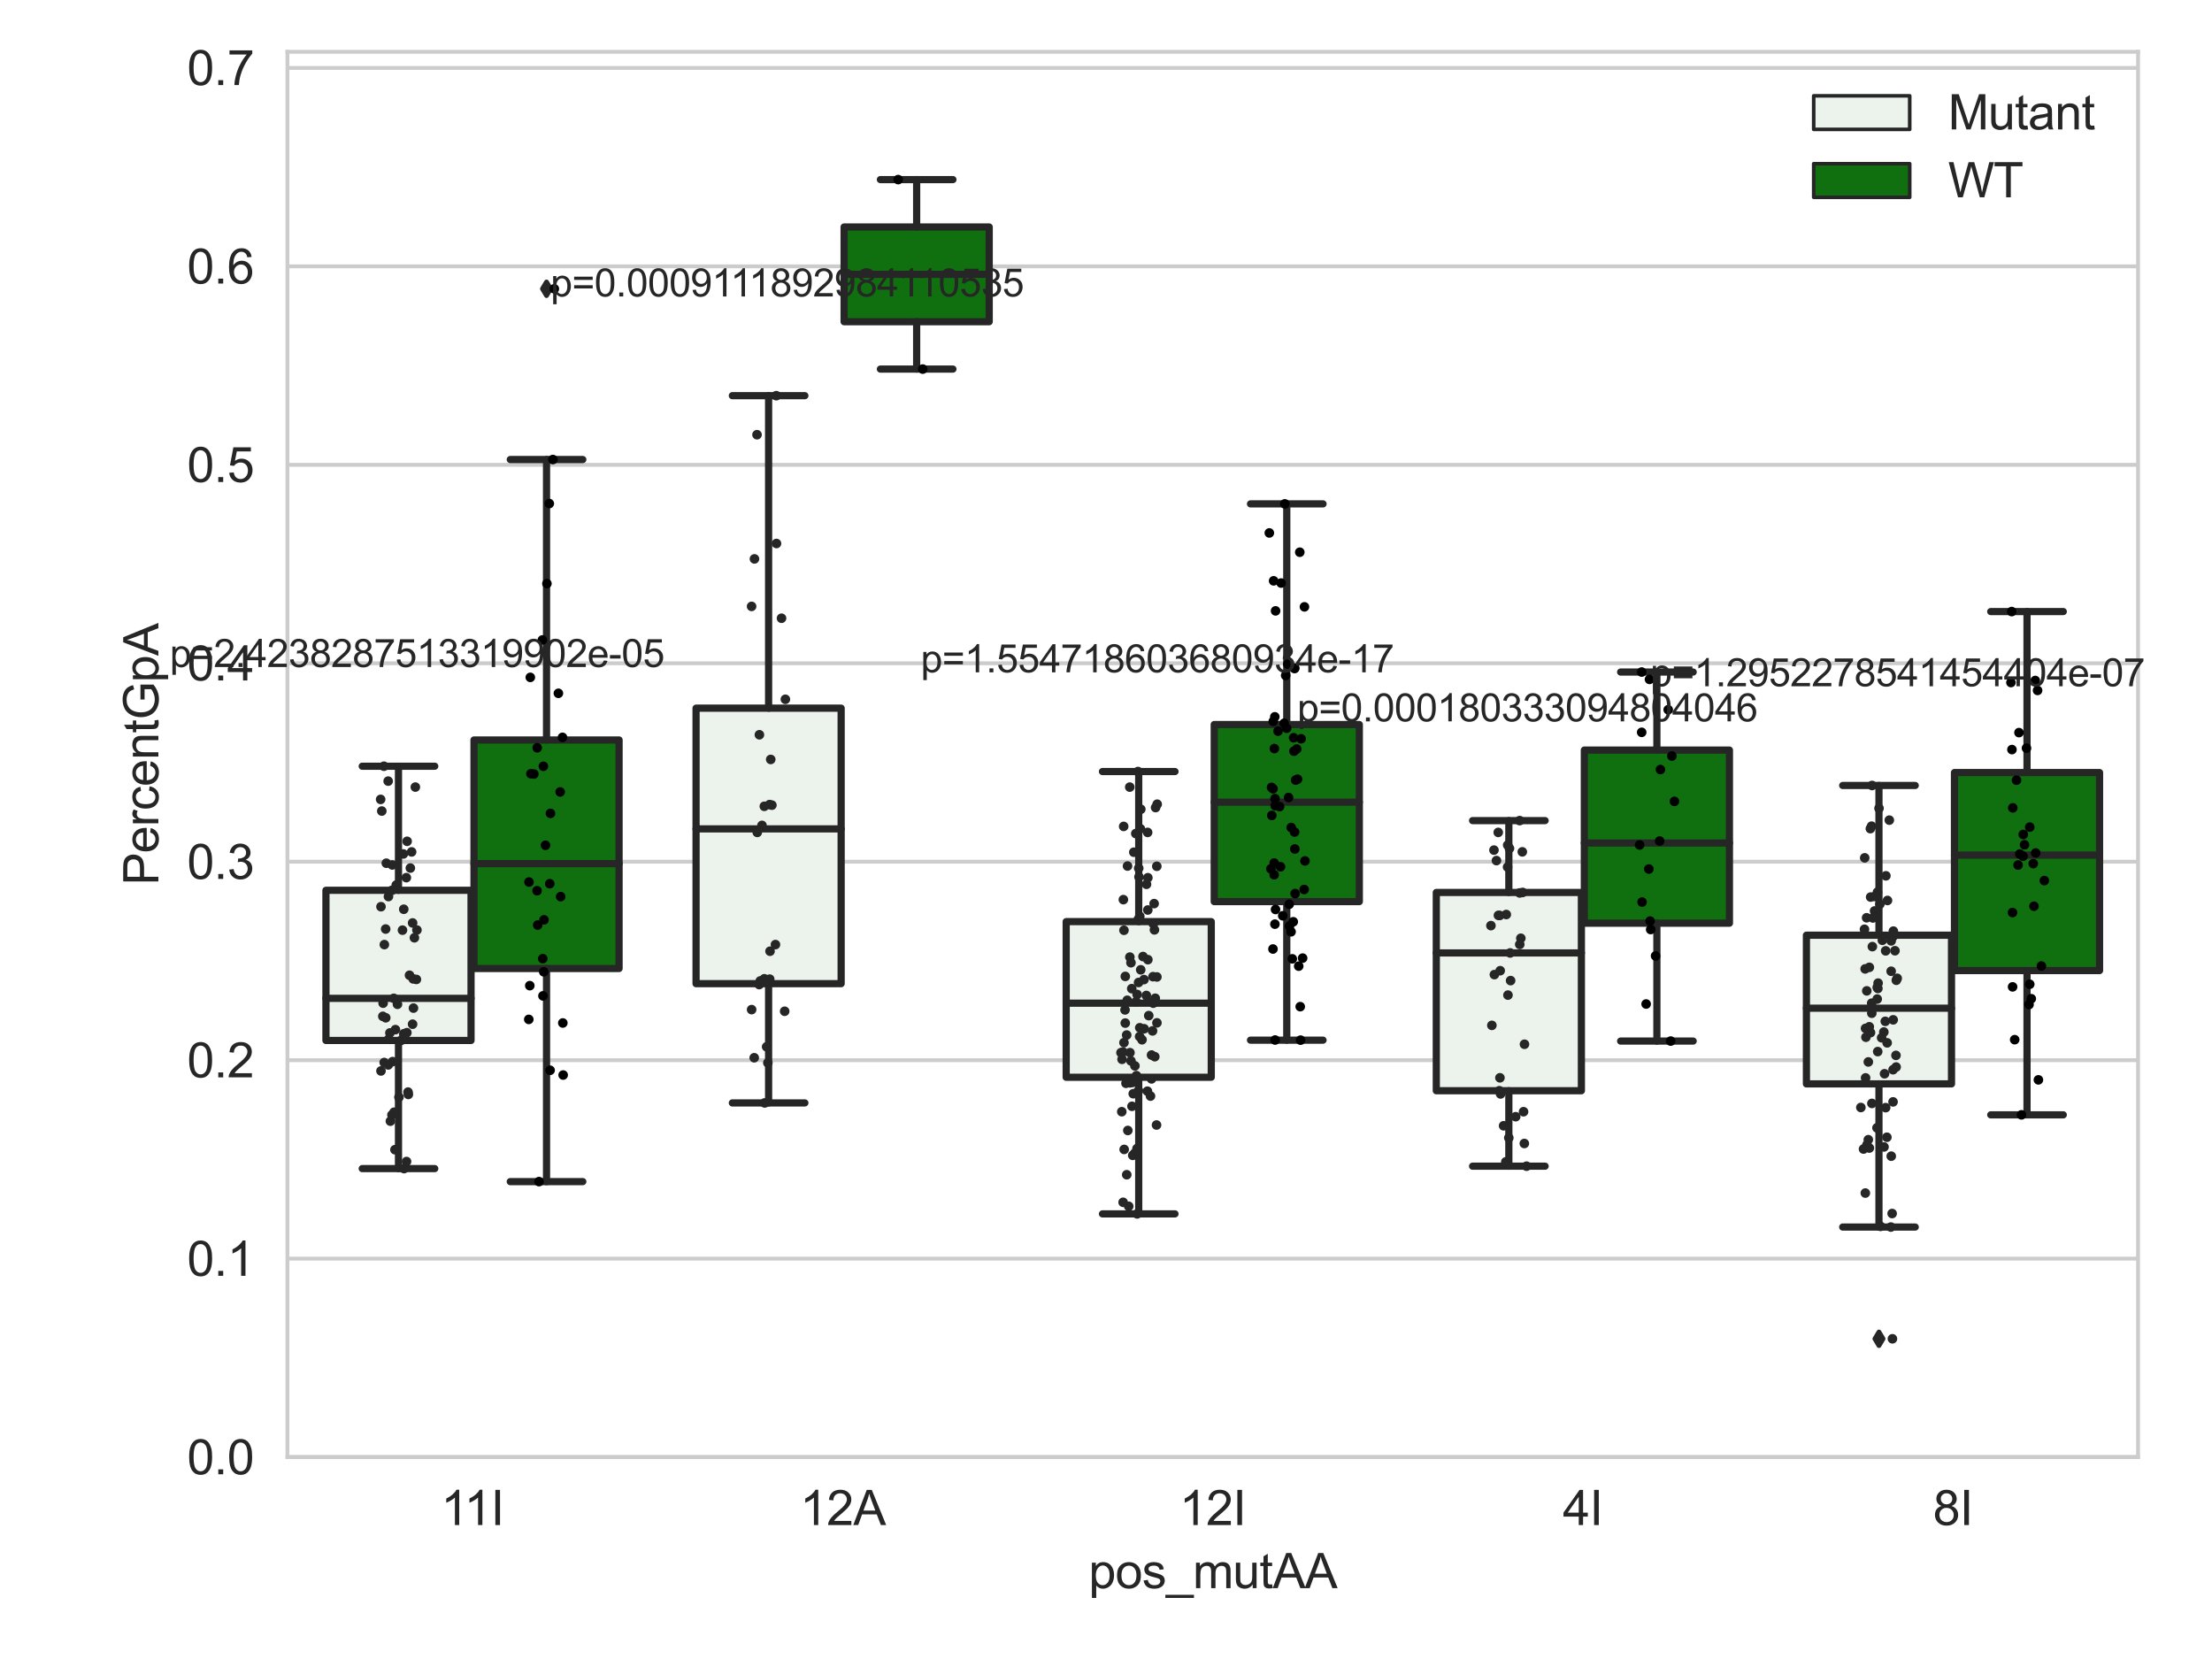 <?xml version="1.0" encoding="utf-8" standalone="no"?>
<!DOCTYPE svg PUBLIC "-//W3C//DTD SVG 1.1//EN"
  "http://www.w3.org/Graphics/SVG/1.1/DTD/svg11.dtd">
<svg xmlns:xlink="http://www.w3.org/1999/xlink" width="460.8pt" height="345.6pt" viewBox="0 0 460.8 345.6" xmlns="http://www.w3.org/2000/svg" version="1.1">
 <defs>
  <style type="text/css">*{stroke-linejoin: round; stroke-linecap: butt}</style>
 </defs>
 <g id="figure_1">
  <g id="patch_1">
   <path d="M 0 345.6 
L 460.8 345.6 
L 460.8 0 
L 0 0 
z
" style="fill: #ffffff"/>
  </g>
  <g id="axes_1">
   <g id="patch_2">
    <path d="M 59.881 303.539 
L 445.395 303.539 
L 445.395 10.8 
L 59.881 10.8 
z
" style="fill: #ffffff"/>
   </g>
   <g id="matplotlib.axis_1">
    <g id="xtick_1">
     <g id="text_1">
      <!-- 11I -->
      <g style="fill: #262626" transform="translate(91.851 317.697)scale(0.1 -0.1)">
       <defs>
        <path id="ArialMT-31" d="M 2384 0 
L 1822 0 
L 1822 3584 
Q 1619 3391 1289 3197 
Q 959 3003 697 2906 
L 697 3450 
Q 1169 3672 1522 3987 
Q 1875 4303 2022 4600 
L 2384 4600 
L 2384 0 
z
" transform="scale(0.016)"/>
        <path id="ArialMT-49" d="M 597 0 
L 597 4581 
L 1203 4581 
L 1203 0 
L 597 0 
z
" transform="scale(0.016)"/>
       </defs>
       <use xlink:href="#ArialMT-31"/>
       <use xlink:href="#ArialMT-31" x="48.24"/>
       <use xlink:href="#ArialMT-49" x="103.855"/>
      </g>
     </g>
    </g>
    <g id="xtick_2">
     <g id="text_2">
      <!-- 12A -->
      <g style="fill: #262626" transform="translate(166.639 317.697)scale(0.1 -0.1)">
       <defs>
        <path id="ArialMT-32" d="M 3222 541 
L 3222 0 
L 194 0 
Q 188 203 259 391 
Q 375 700 629 1000 
Q 884 1300 1366 1694 
Q 2113 2306 2375 2664 
Q 2638 3022 2638 3341 
Q 2638 3675 2398 3904 
Q 2159 4134 1775 4134 
Q 1369 4134 1125 3890 
Q 881 3647 878 3216 
L 300 3275 
Q 359 3922 746 4261 
Q 1134 4600 1788 4600 
Q 2447 4600 2831 4234 
Q 3216 3869 3216 3328 
Q 3216 3053 3103 2787 
Q 2991 2522 2730 2228 
Q 2469 1934 1863 1422 
Q 1356 997 1212 845 
Q 1069 694 975 541 
L 3222 541 
z
" transform="scale(0.016)"/>
        <path id="ArialMT-41" d="M -9 0 
L 1750 4581 
L 2403 4581 
L 4278 0 
L 3588 0 
L 3053 1388 
L 1138 1388 
L 634 0 
L -9 0 
z
M 1313 1881 
L 2866 1881 
L 2388 3150 
Q 2169 3728 2063 4100 
Q 1975 3659 1816 3225 
L 1313 1881 
z
" transform="scale(0.016)"/>
       </defs>
       <use xlink:href="#ArialMT-31"/>
       <use xlink:href="#ArialMT-32" x="55.615"/>
       <use xlink:href="#ArialMT-41" x="111.23"/>
      </g>
     </g>
    </g>
    <g id="xtick_3">
     <g id="text_3">
      <!-- 12I -->
      <g style="fill: #262626" transform="translate(245.688 317.697)scale(0.1 -0.1)">
       <use xlink:href="#ArialMT-31"/>
       <use xlink:href="#ArialMT-32" x="55.615"/>
       <use xlink:href="#ArialMT-49" x="111.23"/>
      </g>
     </g>
    </g>
    <g id="xtick_4">
     <g id="text_4">
      <!-- 4I -->
      <g style="fill: #262626" transform="translate(325.571 317.697)scale(0.1 -0.1)">
       <defs>
        <path id="ArialMT-34" d="M 2069 0 
L 2069 1097 
L 81 1097 
L 81 1613 
L 2172 4581 
L 2631 4581 
L 2631 1613 
L 3250 1613 
L 3250 1097 
L 2631 1097 
L 2631 0 
L 2069 0 
z
M 2069 1613 
L 2069 3678 
L 634 1613 
L 2069 1613 
z
" transform="scale(0.016)"/>
       </defs>
       <use xlink:href="#ArialMT-34"/>
       <use xlink:href="#ArialMT-49" x="55.615"/>
      </g>
     </g>
    </g>
    <g id="xtick_5">
     <g id="text_5">
      <!-- 8I -->
      <g style="fill: #262626" transform="translate(402.674 317.697)scale(0.1 -0.1)">
       <defs>
        <path id="ArialMT-38" d="M 1131 2484 
Q 781 2613 612 2850 
Q 444 3088 444 3419 
Q 444 3919 803 4259 
Q 1163 4600 1759 4600 
Q 2359 4600 2725 4251 
Q 3091 3903 3091 3403 
Q 3091 3084 2923 2848 
Q 2756 2613 2416 2484 
Q 2838 2347 3058 2040 
Q 3278 1734 3278 1309 
Q 3278 722 2862 322 
Q 2447 -78 1769 -78 
Q 1091 -78 675 323 
Q 259 725 259 1325 
Q 259 1772 486 2073 
Q 713 2375 1131 2484 
z
M 1019 3438 
Q 1019 3113 1228 2906 
Q 1438 2700 1772 2700 
Q 2097 2700 2305 2904 
Q 2513 3109 2513 3406 
Q 2513 3716 2298 3927 
Q 2084 4138 1766 4138 
Q 1444 4138 1231 3931 
Q 1019 3725 1019 3438 
z
M 838 1322 
Q 838 1081 952 856 
Q 1066 631 1291 507 
Q 1516 384 1775 384 
Q 2178 384 2440 643 
Q 2703 903 2703 1303 
Q 2703 1709 2433 1975 
Q 2163 2241 1756 2241 
Q 1359 2241 1098 1978 
Q 838 1716 838 1322 
z
" transform="scale(0.016)"/>
       </defs>
       <use xlink:href="#ArialMT-38"/>
       <use xlink:href="#ArialMT-49" x="55.615"/>
      </g>
     </g>
    </g>
    <g id="text_6">
     <!-- pos_mutAA -->
     <g style="fill: #262626" transform="translate(226.792 330.842)scale(0.1 -0.1)">
      <defs>
       <path id="ArialMT-70" d="M 422 -1272 
L 422 3319 
L 934 3319 
L 934 2888 
Q 1116 3141 1344 3267 
Q 1572 3394 1897 3394 
Q 2322 3394 2647 3175 
Q 2972 2956 3137 2557 
Q 3303 2159 3303 1684 
Q 3303 1175 3120 767 
Q 2938 359 2589 142 
Q 2241 -75 1856 -75 
Q 1575 -75 1351 44 
Q 1128 163 984 344 
L 984 -1272 
L 422 -1272 
z
M 931 1641 
Q 931 1000 1190 694 
Q 1450 388 1819 388 
Q 2194 388 2461 705 
Q 2728 1022 2728 1688 
Q 2728 2322 2467 2637 
Q 2206 2953 1844 2953 
Q 1484 2953 1207 2617 
Q 931 2281 931 1641 
z
" transform="scale(0.016)"/>
       <path id="ArialMT-6f" d="M 213 1659 
Q 213 2581 725 3025 
Q 1153 3394 1769 3394 
Q 2453 3394 2887 2945 
Q 3322 2497 3322 1706 
Q 3322 1066 3130 698 
Q 2938 331 2570 128 
Q 2203 -75 1769 -75 
Q 1072 -75 642 372 
Q 213 819 213 1659 
z
M 791 1659 
Q 791 1022 1069 705 
Q 1347 388 1769 388 
Q 2188 388 2466 706 
Q 2744 1025 2744 1678 
Q 2744 2294 2464 2611 
Q 2184 2928 1769 2928 
Q 1347 2928 1069 2612 
Q 791 2297 791 1659 
z
" transform="scale(0.016)"/>
       <path id="ArialMT-73" d="M 197 991 
L 753 1078 
Q 800 744 1014 566 
Q 1228 388 1613 388 
Q 2000 388 2187 545 
Q 2375 703 2375 916 
Q 2375 1106 2209 1216 
Q 2094 1291 1634 1406 
Q 1016 1563 777 1677 
Q 538 1791 414 1992 
Q 291 2194 291 2438 
Q 291 2659 392 2848 
Q 494 3038 669 3163 
Q 800 3259 1026 3326 
Q 1253 3394 1513 3394 
Q 1903 3394 2198 3281 
Q 2494 3169 2634 2976 
Q 2775 2784 2828 2463 
L 2278 2388 
Q 2241 2644 2061 2787 
Q 1881 2931 1553 2931 
Q 1166 2931 1000 2803 
Q 834 2675 834 2503 
Q 834 2394 903 2306 
Q 972 2216 1119 2156 
Q 1203 2125 1616 2013 
Q 2213 1853 2448 1751 
Q 2684 1650 2818 1456 
Q 2953 1263 2953 975 
Q 2953 694 2789 445 
Q 2625 197 2315 61 
Q 2006 -75 1616 -75 
Q 969 -75 630 194 
Q 291 463 197 991 
z
" transform="scale(0.016)"/>
       <path id="ArialMT-5f" d="M -97 -1272 
L -97 -866 
L 3631 -866 
L 3631 -1272 
L -97 -1272 
z
" transform="scale(0.016)"/>
       <path id="ArialMT-6d" d="M 422 0 
L 422 3319 
L 925 3319 
L 925 2853 
Q 1081 3097 1340 3245 
Q 1600 3394 1931 3394 
Q 2300 3394 2536 3241 
Q 2772 3088 2869 2813 
Q 3263 3394 3894 3394 
Q 4388 3394 4653 3120 
Q 4919 2847 4919 2278 
L 4919 0 
L 4359 0 
L 4359 2091 
Q 4359 2428 4304 2576 
Q 4250 2725 4106 2815 
Q 3963 2906 3769 2906 
Q 3419 2906 3187 2673 
Q 2956 2441 2956 1928 
L 2956 0 
L 2394 0 
L 2394 2156 
Q 2394 2531 2256 2718 
Q 2119 2906 1806 2906 
Q 1569 2906 1367 2781 
Q 1166 2656 1075 2415 
Q 984 2175 984 1722 
L 984 0 
L 422 0 
z
" transform="scale(0.016)"/>
       <path id="ArialMT-75" d="M 2597 0 
L 2597 488 
Q 2209 -75 1544 -75 
Q 1250 -75 995 37 
Q 741 150 617 320 
Q 494 491 444 738 
Q 409 903 409 1263 
L 409 3319 
L 972 3319 
L 972 1478 
Q 972 1038 1006 884 
Q 1059 663 1231 536 
Q 1403 409 1656 409 
Q 1909 409 2131 539 
Q 2353 669 2445 892 
Q 2538 1116 2538 1541 
L 2538 3319 
L 3100 3319 
L 3100 0 
L 2597 0 
z
" transform="scale(0.016)"/>
       <path id="ArialMT-74" d="M 1650 503 
L 1731 6 
Q 1494 -44 1306 -44 
Q 1000 -44 831 53 
Q 663 150 594 308 
Q 525 466 525 972 
L 525 2881 
L 113 2881 
L 113 3319 
L 525 3319 
L 525 4141 
L 1084 4478 
L 1084 3319 
L 1650 3319 
L 1650 2881 
L 1084 2881 
L 1084 941 
Q 1084 700 1114 631 
Q 1144 563 1211 522 
Q 1278 481 1403 481 
Q 1497 481 1650 503 
z
" transform="scale(0.016)"/>
      </defs>
      <use xlink:href="#ArialMT-70"/>
      <use xlink:href="#ArialMT-6f" x="55.615"/>
      <use xlink:href="#ArialMT-73" x="111.23"/>
      <use xlink:href="#ArialMT-5f" x="161.23"/>
      <use xlink:href="#ArialMT-6d" x="216.846"/>
      <use xlink:href="#ArialMT-75" x="300.146"/>
      <use xlink:href="#ArialMT-74" x="355.762"/>
      <use xlink:href="#ArialMT-41" x="383.545"/>
      <use xlink:href="#ArialMT-41" x="450.244"/>
     </g>
    </g>
   </g>
   <g id="matplotlib.axis_2">
    <g id="ytick_1">
     <g id="line2d_1">
      <path d="M 59.881 303.539 
L 445.395 303.539 
" clip-path="url(#pb8700e2d48)" style="fill: none; stroke: #cccccc; stroke-width: 0.8; stroke-linecap: round"/>
     </g>
     <g id="text_7">
      <!-- 0.0 -->
      <g style="fill: #262626" transform="translate(38.981 307.118)scale(0.1 -0.1)">
       <defs>
        <path id="ArialMT-30" d="M 266 2259 
Q 266 3072 433 3567 
Q 600 4063 929 4331 
Q 1259 4600 1759 4600 
Q 2128 4600 2406 4451 
Q 2684 4303 2865 4023 
Q 3047 3744 3150 3342 
Q 3253 2941 3253 2259 
Q 3253 1453 3087 958 
Q 2922 463 2592 192 
Q 2263 -78 1759 -78 
Q 1097 -78 719 397 
Q 266 969 266 2259 
z
M 844 2259 
Q 844 1131 1108 757 
Q 1372 384 1759 384 
Q 2147 384 2411 759 
Q 2675 1134 2675 2259 
Q 2675 3391 2411 3762 
Q 2147 4134 1753 4134 
Q 1366 4134 1134 3806 
Q 844 3388 844 2259 
z
" transform="scale(0.016)"/>
        <path id="ArialMT-2e" d="M 581 0 
L 581 641 
L 1222 641 
L 1222 0 
L 581 0 
z
" transform="scale(0.016)"/>
       </defs>
       <use xlink:href="#ArialMT-30"/>
       <use xlink:href="#ArialMT-2e" x="55.615"/>
       <use xlink:href="#ArialMT-30" x="83.398"/>
      </g>
     </g>
    </g>
    <g id="ytick_2">
     <g id="line2d_2">
      <path d="M 59.881 262.197 
L 445.395 262.197 
" clip-path="url(#pb8700e2d48)" style="fill: none; stroke: #cccccc; stroke-width: 0.8; stroke-linecap: round"/>
     </g>
     <g id="text_8">
      <!-- 0.1 -->
      <g style="fill: #262626" transform="translate(38.981 265.776)scale(0.1 -0.1)">
       <use xlink:href="#ArialMT-30"/>
       <use xlink:href="#ArialMT-2e" x="55.615"/>
       <use xlink:href="#ArialMT-31" x="83.398"/>
      </g>
     </g>
    </g>
    <g id="ytick_3">
     <g id="line2d_3">
      <path d="M 59.881 220.855 
L 445.395 220.855 
" clip-path="url(#pb8700e2d48)" style="fill: none; stroke: #cccccc; stroke-width: 0.8; stroke-linecap: round"/>
     </g>
     <g id="text_9">
      <!-- 0.2 -->
      <g style="fill: #262626" transform="translate(38.981 224.434)scale(0.1 -0.1)">
       <use xlink:href="#ArialMT-30"/>
       <use xlink:href="#ArialMT-2e" x="55.615"/>
       <use xlink:href="#ArialMT-32" x="83.398"/>
      </g>
     </g>
    </g>
    <g id="ytick_4">
     <g id="line2d_4">
      <path d="M 59.881 179.513 
L 445.395 179.513 
" clip-path="url(#pb8700e2d48)" style="fill: none; stroke: #cccccc; stroke-width: 0.8; stroke-linecap: round"/>
     </g>
     <g id="text_10">
      <!-- 0.3 -->
      <g style="fill: #262626" transform="translate(38.981 183.092)scale(0.1 -0.1)">
       <defs>
        <path id="ArialMT-33" d="M 269 1209 
L 831 1284 
Q 928 806 1161 595 
Q 1394 384 1728 384 
Q 2125 384 2398 659 
Q 2672 934 2672 1341 
Q 2672 1728 2419 1979 
Q 2166 2231 1775 2231 
Q 1616 2231 1378 2169 
L 1441 2663 
Q 1497 2656 1531 2656 
Q 1891 2656 2178 2843 
Q 2466 3031 2466 3422 
Q 2466 3731 2256 3934 
Q 2047 4138 1716 4138 
Q 1388 4138 1169 3931 
Q 950 3725 888 3313 
L 325 3413 
Q 428 3978 793 4289 
Q 1159 4600 1703 4600 
Q 2078 4600 2393 4439 
Q 2709 4278 2876 4000 
Q 3044 3722 3044 3409 
Q 3044 3113 2884 2869 
Q 2725 2625 2413 2481 
Q 2819 2388 3044 2092 
Q 3269 1797 3269 1353 
Q 3269 753 2831 336 
Q 2394 -81 1725 -81 
Q 1122 -81 723 278 
Q 325 638 269 1209 
z
" transform="scale(0.016)"/>
       </defs>
       <use xlink:href="#ArialMT-30"/>
       <use xlink:href="#ArialMT-2e" x="55.615"/>
       <use xlink:href="#ArialMT-33" x="83.398"/>
      </g>
     </g>
    </g>
    <g id="ytick_5">
     <g id="line2d_5">
      <path d="M 59.881 138.171 
L 445.395 138.171 
" clip-path="url(#pb8700e2d48)" style="fill: none; stroke: #cccccc; stroke-width: 0.8; stroke-linecap: round"/>
     </g>
     <g id="text_11">
      <!-- 0.4 -->
      <g style="fill: #262626" transform="translate(38.981 141.75)scale(0.1 -0.1)">
       <use xlink:href="#ArialMT-30"/>
       <use xlink:href="#ArialMT-2e" x="55.615"/>
       <use xlink:href="#ArialMT-34" x="83.398"/>
      </g>
     </g>
    </g>
    <g id="ytick_6">
     <g id="line2d_6">
      <path d="M 59.881 96.829 
L 445.395 96.829 
" clip-path="url(#pb8700e2d48)" style="fill: none; stroke: #cccccc; stroke-width: 0.8; stroke-linecap: round"/>
     </g>
     <g id="text_12">
      <!-- 0.5 -->
      <g style="fill: #262626" transform="translate(38.981 100.408)scale(0.1 -0.1)">
       <defs>
        <path id="ArialMT-35" d="M 266 1200 
L 856 1250 
Q 922 819 1161 601 
Q 1400 384 1738 384 
Q 2144 384 2425 690 
Q 2706 997 2706 1503 
Q 2706 1984 2436 2262 
Q 2166 2541 1728 2541 
Q 1456 2541 1237 2417 
Q 1019 2294 894 2097 
L 366 2166 
L 809 4519 
L 3088 4519 
L 3088 3981 
L 1259 3981 
L 1013 2750 
Q 1425 3038 1878 3038 
Q 2478 3038 2890 2622 
Q 3303 2206 3303 1553 
Q 3303 931 2941 478 
Q 2500 -78 1738 -78 
Q 1113 -78 717 272 
Q 322 622 266 1200 
z
" transform="scale(0.016)"/>
       </defs>
       <use xlink:href="#ArialMT-30"/>
       <use xlink:href="#ArialMT-2e" x="55.615"/>
       <use xlink:href="#ArialMT-35" x="83.398"/>
      </g>
     </g>
    </g>
    <g id="ytick_7">
     <g id="line2d_7">
      <path d="M 59.881 55.487 
L 445.395 55.487 
" clip-path="url(#pb8700e2d48)" style="fill: none; stroke: #cccccc; stroke-width: 0.8; stroke-linecap: round"/>
     </g>
     <g id="text_13">
      <!-- 0.6 -->
      <g style="fill: #262626" transform="translate(38.981 59.066)scale(0.1 -0.1)">
       <defs>
        <path id="ArialMT-36" d="M 3184 3459 
L 2625 3416 
Q 2550 3747 2413 3897 
Q 2184 4138 1850 4138 
Q 1581 4138 1378 3988 
Q 1113 3794 959 3422 
Q 806 3050 800 2363 
Q 1003 2672 1297 2822 
Q 1591 2972 1913 2972 
Q 2475 2972 2870 2558 
Q 3266 2144 3266 1488 
Q 3266 1056 3080 686 
Q 2894 316 2569 119 
Q 2244 -78 1831 -78 
Q 1128 -78 684 439 
Q 241 956 241 2144 
Q 241 3472 731 4075 
Q 1159 4600 1884 4600 
Q 2425 4600 2770 4297 
Q 3116 3994 3184 3459 
z
M 888 1484 
Q 888 1194 1011 928 
Q 1134 663 1356 523 
Q 1578 384 1822 384 
Q 2178 384 2434 671 
Q 2691 959 2691 1453 
Q 2691 1928 2437 2201 
Q 2184 2475 1800 2475 
Q 1419 2475 1153 2201 
Q 888 1928 888 1484 
z
" transform="scale(0.016)"/>
       </defs>
       <use xlink:href="#ArialMT-30"/>
       <use xlink:href="#ArialMT-2e" x="55.615"/>
       <use xlink:href="#ArialMT-36" x="83.398"/>
      </g>
     </g>
    </g>
    <g id="ytick_8">
     <g id="line2d_8">
      <path d="M 59.881 14.145 
L 445.395 14.145 
" clip-path="url(#pb8700e2d48)" style="fill: none; stroke: #cccccc; stroke-width: 0.8; stroke-linecap: round"/>
     </g>
     <g id="text_14">
      <!-- 0.7 -->
      <g style="fill: #262626" transform="translate(38.981 17.724)scale(0.1 -0.1)">
       <defs>
        <path id="ArialMT-37" d="M 303 3981 
L 303 4522 
L 3269 4522 
L 3269 4084 
Q 2831 3619 2401 2847 
Q 1972 2075 1738 1259 
Q 1569 684 1522 0 
L 944 0 
Q 953 541 1156 1306 
Q 1359 2072 1739 2783 
Q 2119 3494 2547 3981 
L 303 3981 
z
" transform="scale(0.016)"/>
       </defs>
       <use xlink:href="#ArialMT-30"/>
       <use xlink:href="#ArialMT-2e" x="55.615"/>
       <use xlink:href="#ArialMT-37" x="83.398"/>
      </g>
     </g>
    </g>
    <g id="text_15">
     <!-- PercentGpA -->
     <g style="fill: #262626" transform="translate(32.994 184.405)rotate(-90)scale(0.1 -0.1)">
      <defs>
       <path id="ArialMT-50" d="M 494 0 
L 494 4581 
L 2222 4581 
Q 2678 4581 2919 4538 
Q 3256 4481 3484 4323 
Q 3713 4166 3852 3881 
Q 3991 3597 3991 3256 
Q 3991 2672 3619 2267 
Q 3247 1863 2275 1863 
L 1100 1863 
L 1100 0 
L 494 0 
z
M 1100 2403 
L 2284 2403 
Q 2872 2403 3119 2622 
Q 3366 2841 3366 3238 
Q 3366 3525 3220 3729 
Q 3075 3934 2838 4000 
Q 2684 4041 2272 4041 
L 1100 4041 
L 1100 2403 
z
" transform="scale(0.016)"/>
       <path id="ArialMT-65" d="M 2694 1069 
L 3275 997 
Q 3138 488 2766 206 
Q 2394 -75 1816 -75 
Q 1088 -75 661 373 
Q 234 822 234 1631 
Q 234 2469 665 2931 
Q 1097 3394 1784 3394 
Q 2450 3394 2872 2941 
Q 3294 2488 3294 1666 
Q 3294 1616 3291 1516 
L 816 1516 
Q 847 969 1125 678 
Q 1403 388 1819 388 
Q 2128 388 2347 550 
Q 2566 713 2694 1069 
z
M 847 1978 
L 2700 1978 
Q 2663 2397 2488 2606 
Q 2219 2931 1791 2931 
Q 1403 2931 1139 2672 
Q 875 2413 847 1978 
z
" transform="scale(0.016)"/>
       <path id="ArialMT-72" d="M 416 0 
L 416 3319 
L 922 3319 
L 922 2816 
Q 1116 3169 1280 3281 
Q 1444 3394 1641 3394 
Q 1925 3394 2219 3213 
L 2025 2691 
Q 1819 2813 1613 2813 
Q 1428 2813 1281 2702 
Q 1134 2591 1072 2394 
Q 978 2094 978 1738 
L 978 0 
L 416 0 
z
" transform="scale(0.016)"/>
       <path id="ArialMT-63" d="M 2588 1216 
L 3141 1144 
Q 3050 572 2676 248 
Q 2303 -75 1759 -75 
Q 1078 -75 664 370 
Q 250 816 250 1647 
Q 250 2184 428 2587 
Q 606 2991 970 3192 
Q 1334 3394 1763 3394 
Q 2303 3394 2647 3120 
Q 2991 2847 3088 2344 
L 2541 2259 
Q 2463 2594 2264 2762 
Q 2066 2931 1784 2931 
Q 1359 2931 1093 2626 
Q 828 2322 828 1663 
Q 828 994 1084 691 
Q 1341 388 1753 388 
Q 2084 388 2306 591 
Q 2528 794 2588 1216 
z
" transform="scale(0.016)"/>
       <path id="ArialMT-6e" d="M 422 0 
L 422 3319 
L 928 3319 
L 928 2847 
Q 1294 3394 1984 3394 
Q 2284 3394 2536 3286 
Q 2788 3178 2913 3003 
Q 3038 2828 3088 2588 
Q 3119 2431 3119 2041 
L 3119 0 
L 2556 0 
L 2556 2019 
Q 2556 2363 2490 2533 
Q 2425 2703 2258 2804 
Q 2091 2906 1866 2906 
Q 1506 2906 1245 2678 
Q 984 2450 984 1813 
L 984 0 
L 422 0 
z
" transform="scale(0.016)"/>
       <path id="ArialMT-47" d="M 2638 1797 
L 2638 2334 
L 4578 2338 
L 4578 638 
Q 4131 281 3656 101 
Q 3181 -78 2681 -78 
Q 2006 -78 1454 211 
Q 903 500 622 1047 
Q 341 1594 341 2269 
Q 341 2938 620 3517 
Q 900 4097 1425 4378 
Q 1950 4659 2634 4659 
Q 3131 4659 3532 4498 
Q 3934 4338 4162 4050 
Q 4391 3763 4509 3300 
L 3963 3150 
Q 3859 3500 3706 3700 
Q 3553 3900 3268 4020 
Q 2984 4141 2638 4141 
Q 2222 4141 1919 4014 
Q 1616 3888 1430 3681 
Q 1244 3475 1141 3228 
Q 966 2803 966 2306 
Q 966 1694 1177 1281 
Q 1388 869 1791 669 
Q 2194 469 2647 469 
Q 3041 469 3416 620 
Q 3791 772 3984 944 
L 3984 1797 
L 2638 1797 
z
" transform="scale(0.016)"/>
      </defs>
      <use xlink:href="#ArialMT-50"/>
      <use xlink:href="#ArialMT-65" x="66.699"/>
      <use xlink:href="#ArialMT-72" x="122.314"/>
      <use xlink:href="#ArialMT-63" x="155.615"/>
      <use xlink:href="#ArialMT-65" x="205.615"/>
      <use xlink:href="#ArialMT-6e" x="261.23"/>
      <use xlink:href="#ArialMT-74" x="316.846"/>
      <use xlink:href="#ArialMT-47" x="344.629"/>
      <use xlink:href="#ArialMT-70" x="422.412"/>
      <use xlink:href="#ArialMT-41" x="478.027"/>
     </g>
    </g>
   </g>
   <g id="patch_3">
    <path d="M 67.9 216.749 
L 98.124 216.749 
L 98.124 185.468 
L 67.9 185.468 
L 67.9 216.749 
z
" clip-path="url(#pb8700e2d48)" style="fill: #ecf2ec; stroke: #262626; stroke-width: 1.5; stroke-linejoin: miter"/>
   </g>
   <g id="patch_4">
    <path d="M 98.741 201.757 
L 128.965 201.757 
L 128.965 154.149 
L 98.741 154.149 
L 98.741 201.757 
z
" clip-path="url(#pb8700e2d48)" style="fill: #107010; stroke: #262626; stroke-width: 1.5; stroke-linejoin: miter"/>
   </g>
   <g id="patch_5">
    <path d="M 145.003 204.914 
L 175.227 204.914 
L 175.227 147.523 
L 145.003 147.523 
L 145.003 204.914 
z
" clip-path="url(#pb8700e2d48)" style="fill: #ecf2ec; stroke: #262626; stroke-width: 1.5; stroke-linejoin: miter"/>
   </g>
   <g id="patch_6">
    <path d="M 175.844 67.018 
L 206.068 67.018 
L 206.068 47.281 
L 175.844 47.281 
L 175.844 67.018 
z
" clip-path="url(#pb8700e2d48)" style="fill: #107010; stroke: #262626; stroke-width: 1.5; stroke-linejoin: miter"/>
   </g>
   <g id="patch_7">
    <path d="M 222.105 224.413 
L 252.329 224.413 
L 252.329 191.993 
L 222.105 191.993 
L 222.105 224.413 
z
" clip-path="url(#pb8700e2d48)" style="fill: #ecf2ec; stroke: #262626; stroke-width: 1.5; stroke-linejoin: miter"/>
   </g>
   <g id="patch_8">
    <path d="M 252.946 187.823 
L 283.171 187.823 
L 283.171 150.93 
L 252.946 150.93 
L 252.946 187.823 
z
" clip-path="url(#pb8700e2d48)" style="fill: #107010; stroke: #262626; stroke-width: 1.5; stroke-linejoin: miter"/>
   </g>
   <g id="patch_9">
    <path d="M 299.208 227.221 
L 329.432 227.221 
L 329.432 185.916 
L 299.208 185.916 
L 299.208 227.221 
z
" clip-path="url(#pb8700e2d48)" style="fill: #ecf2ec; stroke: #262626; stroke-width: 1.5; stroke-linejoin: miter"/>
   </g>
   <g id="patch_10">
    <path d="M 330.049 192.319 
L 360.273 192.319 
L 360.273 156.256 
L 330.049 156.256 
L 330.049 192.319 
z
" clip-path="url(#pb8700e2d48)" style="fill: #107010; stroke: #262626; stroke-width: 1.5; stroke-linejoin: miter"/>
   </g>
   <g id="patch_11">
    <path d="M 376.311 225.794 
L 406.535 225.794 
L 406.535 194.82 
L 376.311 194.82 
L 376.311 225.794 
z
" clip-path="url(#pb8700e2d48)" style="fill: #ecf2ec; stroke: #262626; stroke-width: 1.5; stroke-linejoin: miter"/>
   </g>
   <g id="patch_12">
    <path d="M 407.152 202.188 
L 437.376 202.188 
L 437.376 160.934 
L 407.152 160.934 
L 407.152 202.188 
z
" clip-path="url(#pb8700e2d48)" style="fill: #107010; stroke: #262626; stroke-width: 1.5; stroke-linejoin: miter"/>
   </g>
   <g id="patch_13">
    <path d="M 98.433 303.539 
L 98.433 303.539 
L 98.433 303.539 
L 98.433 303.539 
z
" clip-path="url(#pb8700e2d48)" style="fill: #ecf2ec; stroke: #262626; stroke-width: 0.75; stroke-linejoin: miter"/>
   </g>
   <g id="patch_14">
    <path d="M 98.433 303.539 
L 98.433 303.539 
L 98.433 303.539 
L 98.433 303.539 
z
" clip-path="url(#pb8700e2d48)" style="fill: #107010; stroke: #262626; stroke-width: 0.75; stroke-linejoin: miter"/>
   </g>
   <g id="PathCollection_1"/>
   <g id="PathCollection_2"/>
   <g id="line2d_9">
    <path d="M 83.012 216.749 
L 83.012 243.44 
" clip-path="url(#pb8700e2d48)" style="fill: none; stroke: #262626; stroke-width: 1.5; stroke-linecap: round"/>
   </g>
   <g id="line2d_10">
    <path d="M 83.012 185.468 
L 83.012 159.618 
" clip-path="url(#pb8700e2d48)" style="fill: none; stroke: #262626; stroke-width: 1.5; stroke-linecap: round"/>
   </g>
   <g id="line2d_11">
    <path d="M 75.456 243.44 
L 90.568 243.44 
" clip-path="url(#pb8700e2d48)" style="fill: none; stroke: #262626; stroke-width: 1.5; stroke-linecap: round"/>
   </g>
   <g id="line2d_12">
    <path d="M 75.456 159.618 
L 90.568 159.618 
" clip-path="url(#pb8700e2d48)" style="fill: none; stroke: #262626; stroke-width: 1.5; stroke-linecap: round"/>
   </g>
   <g id="line2d_13"/>
   <g id="line2d_14">
    <path d="M 113.853 201.757 
L 113.853 246.15 
" clip-path="url(#pb8700e2d48)" style="fill: none; stroke: #262626; stroke-width: 1.5; stroke-linecap: round"/>
   </g>
   <g id="line2d_15">
    <path d="M 113.853 154.149 
L 113.853 95.73 
" clip-path="url(#pb8700e2d48)" style="fill: none; stroke: #262626; stroke-width: 1.5; stroke-linecap: round"/>
   </g>
   <g id="line2d_16">
    <path d="M 106.297 246.15 
L 121.409 246.15 
" clip-path="url(#pb8700e2d48)" style="fill: none; stroke: #262626; stroke-width: 1.5; stroke-linecap: round"/>
   </g>
   <g id="line2d_17">
    <path d="M 106.297 95.73 
L 121.409 95.73 
" clip-path="url(#pb8700e2d48)" style="fill: none; stroke: #262626; stroke-width: 1.5; stroke-linecap: round"/>
   </g>
   <g id="line2d_18">
    <defs>
     <path id="m710cdd628e" d="M -0 1.414 
L 0.849 0 
L 0 -1.414 
L -0.849 -0 
z
" style="stroke: #262626; stroke-linejoin: miter"/>
    </defs>
    <g clip-path="url(#pb8700e2d48)">
     <use xlink:href="#m710cdd628e" x="113.853" y="60.159" style="fill: #262626; stroke: #262626; stroke-linejoin: miter"/>
    </g>
   </g>
   <g id="line2d_19">
    <path d="M 160.115 204.914 
L 160.115 229.758 
" clip-path="url(#pb8700e2d48)" style="fill: none; stroke: #262626; stroke-width: 1.5; stroke-linecap: round"/>
   </g>
   <g id="line2d_20">
    <path d="M 160.115 147.523 
L 160.115 82.428 
" clip-path="url(#pb8700e2d48)" style="fill: none; stroke: #262626; stroke-width: 1.5; stroke-linecap: round"/>
   </g>
   <g id="line2d_21">
    <path d="M 152.559 229.758 
L 167.671 229.758 
" clip-path="url(#pb8700e2d48)" style="fill: none; stroke: #262626; stroke-width: 1.5; stroke-linecap: round"/>
   </g>
   <g id="line2d_22">
    <path d="M 152.559 82.428 
L 167.671 82.428 
" clip-path="url(#pb8700e2d48)" style="fill: none; stroke: #262626; stroke-width: 1.5; stroke-linecap: round"/>
   </g>
   <g id="line2d_23"/>
   <g id="line2d_24">
    <path d="M 190.956 67.018 
L 190.956 76.886 
" clip-path="url(#pb8700e2d48)" style="fill: none; stroke: #262626; stroke-width: 1.5; stroke-linecap: round"/>
   </g>
   <g id="line2d_25">
    <path d="M 190.956 47.281 
L 190.956 37.413 
" clip-path="url(#pb8700e2d48)" style="fill: none; stroke: #262626; stroke-width: 1.5; stroke-linecap: round"/>
   </g>
   <g id="line2d_26">
    <path d="M 183.4 76.886 
L 198.512 76.886 
" clip-path="url(#pb8700e2d48)" style="fill: none; stroke: #262626; stroke-width: 1.5; stroke-linecap: round"/>
   </g>
   <g id="line2d_27">
    <path d="M 183.4 37.413 
L 198.512 37.413 
" clip-path="url(#pb8700e2d48)" style="fill: none; stroke: #262626; stroke-width: 1.5; stroke-linecap: round"/>
   </g>
   <g id="line2d_28"/>
   <g id="line2d_29">
    <path d="M 237.217 224.413 
L 237.217 252.874 
" clip-path="url(#pb8700e2d48)" style="fill: none; stroke: #262626; stroke-width: 1.5; stroke-linecap: round"/>
   </g>
   <g id="line2d_30">
    <path d="M 237.217 191.993 
L 237.217 160.728 
" clip-path="url(#pb8700e2d48)" style="fill: none; stroke: #262626; stroke-width: 1.5; stroke-linecap: round"/>
   </g>
   <g id="line2d_31">
    <path d="M 229.661 252.874 
L 244.773 252.874 
" clip-path="url(#pb8700e2d48)" style="fill: none; stroke: #262626; stroke-width: 1.5; stroke-linecap: round"/>
   </g>
   <g id="line2d_32">
    <path d="M 229.661 160.728 
L 244.773 160.728 
" clip-path="url(#pb8700e2d48)" style="fill: none; stroke: #262626; stroke-width: 1.5; stroke-linecap: round"/>
   </g>
   <g id="line2d_33"/>
   <g id="line2d_34">
    <path d="M 268.058 187.823 
L 268.058 216.681 
" clip-path="url(#pb8700e2d48)" style="fill: none; stroke: #262626; stroke-width: 1.5; stroke-linecap: round"/>
   </g>
   <g id="line2d_35">
    <path d="M 268.058 150.93 
L 268.058 104.967 
" clip-path="url(#pb8700e2d48)" style="fill: none; stroke: #262626; stroke-width: 1.5; stroke-linecap: round"/>
   </g>
   <g id="line2d_36">
    <path d="M 260.502 216.681 
L 275.614 216.681 
" clip-path="url(#pb8700e2d48)" style="fill: none; stroke: #262626; stroke-width: 1.5; stroke-linecap: round"/>
   </g>
   <g id="line2d_37">
    <path d="M 260.502 104.967 
L 275.614 104.967 
" clip-path="url(#pb8700e2d48)" style="fill: none; stroke: #262626; stroke-width: 1.5; stroke-linecap: round"/>
   </g>
   <g id="line2d_38"/>
   <g id="line2d_39">
    <path d="M 314.32 227.221 
L 314.32 242.938 
" clip-path="url(#pb8700e2d48)" style="fill: none; stroke: #262626; stroke-width: 1.5; stroke-linecap: round"/>
   </g>
   <g id="line2d_40">
    <path d="M 314.32 185.916 
L 314.32 170.945 
" clip-path="url(#pb8700e2d48)" style="fill: none; stroke: #262626; stroke-width: 1.5; stroke-linecap: round"/>
   </g>
   <g id="line2d_41">
    <path d="M 306.764 242.938 
L 321.876 242.938 
" clip-path="url(#pb8700e2d48)" style="fill: none; stroke: #262626; stroke-width: 1.5; stroke-linecap: round"/>
   </g>
   <g id="line2d_42">
    <path d="M 306.764 170.945 
L 321.876 170.945 
" clip-path="url(#pb8700e2d48)" style="fill: none; stroke: #262626; stroke-width: 1.5; stroke-linecap: round"/>
   </g>
   <g id="line2d_43"/>
   <g id="line2d_44">
    <path d="M 345.161 192.319 
L 345.161 216.874 
" clip-path="url(#pb8700e2d48)" style="fill: none; stroke: #262626; stroke-width: 1.5; stroke-linecap: round"/>
   </g>
   <g id="line2d_45">
    <path d="M 345.161 156.256 
L 345.161 139.999 
" clip-path="url(#pb8700e2d48)" style="fill: none; stroke: #262626; stroke-width: 1.5; stroke-linecap: round"/>
   </g>
   <g id="line2d_46">
    <path d="M 337.605 216.874 
L 352.717 216.874 
" clip-path="url(#pb8700e2d48)" style="fill: none; stroke: #262626; stroke-width: 1.5; stroke-linecap: round"/>
   </g>
   <g id="line2d_47">
    <path d="M 337.605 139.999 
L 352.717 139.999 
" clip-path="url(#pb8700e2d48)" style="fill: none; stroke: #262626; stroke-width: 1.5; stroke-linecap: round"/>
   </g>
   <g id="line2d_48"/>
   <g id="line2d_49">
    <path d="M 391.423 225.794 
L 391.423 255.617 
" clip-path="url(#pb8700e2d48)" style="fill: none; stroke: #262626; stroke-width: 1.5; stroke-linecap: round"/>
   </g>
   <g id="line2d_50">
    <path d="M 391.423 194.82 
L 391.423 163.632 
" clip-path="url(#pb8700e2d48)" style="fill: none; stroke: #262626; stroke-width: 1.5; stroke-linecap: round"/>
   </g>
   <g id="line2d_51">
    <path d="M 383.867 255.617 
L 398.979 255.617 
" clip-path="url(#pb8700e2d48)" style="fill: none; stroke: #262626; stroke-width: 1.5; stroke-linecap: round"/>
   </g>
   <g id="line2d_52">
    <path d="M 383.867 163.632 
L 398.979 163.632 
" clip-path="url(#pb8700e2d48)" style="fill: none; stroke: #262626; stroke-width: 1.5; stroke-linecap: round"/>
   </g>
   <g id="line2d_53">
    <g clip-path="url(#pb8700e2d48)">
     <use xlink:href="#m710cdd628e" x="391.423" y="278.895" style="fill: #262626; stroke: #262626; stroke-linejoin: miter"/>
    </g>
   </g>
   <g id="line2d_54">
    <path d="M 422.264 202.188 
L 422.264 232.241 
" clip-path="url(#pb8700e2d48)" style="fill: none; stroke: #262626; stroke-width: 1.5; stroke-linecap: round"/>
   </g>
   <g id="line2d_55">
    <path d="M 422.264 160.934 
L 422.264 127.399 
" clip-path="url(#pb8700e2d48)" style="fill: none; stroke: #262626; stroke-width: 1.5; stroke-linecap: round"/>
   </g>
   <g id="line2d_56">
    <path d="M 414.708 232.241 
L 429.82 232.241 
" clip-path="url(#pb8700e2d48)" style="fill: none; stroke: #262626; stroke-width: 1.5; stroke-linecap: round"/>
   </g>
   <g id="line2d_57">
    <path d="M 414.708 127.399 
L 429.82 127.399 
" clip-path="url(#pb8700e2d48)" style="fill: none; stroke: #262626; stroke-width: 1.5; stroke-linecap: round"/>
   </g>
   <g id="line2d_58"/>
   <g id="line2d_59">
    <path d="M 67.9 207.97 
L 98.124 207.97 
" clip-path="url(#pb8700e2d48)" style="fill: none; stroke: #262626; stroke-width: 1.5; stroke-linecap: round"/>
   </g>
   <g id="line2d_60">
    <path d="M 98.741 179.915 
L 128.965 179.915 
" clip-path="url(#pb8700e2d48)" style="fill: none; stroke: #262626; stroke-width: 1.5; stroke-linecap: round"/>
   </g>
   <g id="line2d_61">
    <path d="M 145.003 172.675 
L 175.227 172.675 
" clip-path="url(#pb8700e2d48)" style="fill: none; stroke: #262626; stroke-width: 1.5; stroke-linecap: round"/>
   </g>
   <g id="line2d_62">
    <path d="M 175.844 57.149 
L 206.068 57.149 
" clip-path="url(#pb8700e2d48)" style="fill: none; stroke: #262626; stroke-width: 1.5; stroke-linecap: round"/>
   </g>
   <g id="line2d_63">
    <path d="M 222.105 208.978 
L 252.329 208.978 
" clip-path="url(#pb8700e2d48)" style="fill: none; stroke: #262626; stroke-width: 1.5; stroke-linecap: round"/>
   </g>
   <g id="line2d_64">
    <path d="M 252.946 167.099 
L 283.171 167.099 
" clip-path="url(#pb8700e2d48)" style="fill: none; stroke: #262626; stroke-width: 1.5; stroke-linecap: round"/>
   </g>
   <g id="line2d_65">
    <path d="M 299.208 198.518 
L 329.432 198.518 
" clip-path="url(#pb8700e2d48)" style="fill: none; stroke: #262626; stroke-width: 1.5; stroke-linecap: round"/>
   </g>
   <g id="line2d_66">
    <path d="M 330.049 175.609 
L 360.273 175.609 
" clip-path="url(#pb8700e2d48)" style="fill: none; stroke: #262626; stroke-width: 1.5; stroke-linecap: round"/>
   </g>
   <g id="line2d_67">
    <path d="M 376.311 210.028 
L 406.535 210.028 
" clip-path="url(#pb8700e2d48)" style="fill: none; stroke: #262626; stroke-width: 1.5; stroke-linecap: round"/>
   </g>
   <g id="line2d_68">
    <path d="M 407.152 178.133 
L 437.376 178.133 
" clip-path="url(#pb8700e2d48)" style="fill: none; stroke: #262626; stroke-width: 1.5; stroke-linecap: round"/>
   </g>
   <g id="patch_15">
    <path d="M 59.881 303.539 
L 59.881 10.8 
" style="fill: none; stroke: #cccccc; stroke-width: 0.8; stroke-linejoin: miter; stroke-linecap: square"/>
   </g>
   <g id="patch_16">
    <path d="M 445.395 303.539 
L 445.395 10.8 
" style="fill: none; stroke: #cccccc; stroke-width: 0.8; stroke-linejoin: miter; stroke-linecap: square"/>
   </g>
   <g id="patch_17">
    <path d="M 59.881 303.539 
L 445.395 303.539 
" style="fill: none; stroke: #cccccc; stroke-width: 0.8; stroke-linejoin: miter; stroke-linecap: square"/>
   </g>
   <g id="patch_18">
    <path d="M 59.881 10.8 
L 445.395 10.8 
" style="fill: none; stroke: #cccccc; stroke-width: 0.8; stroke-linejoin: miter; stroke-linecap: square"/>
   </g>
   <g id="PathCollection_3">
    <defs>
     <path id="C0_0_ca89dba4d3" d="M 0 1 
C 0.265 1 0.52 0.895 0.707 0.707 
C 0.895 0.52 1 0.265 1 -0 
C 1 -0.265 0.895 -0.52 0.707 -0.707 
C 0.52 -0.895 0.265 -1 0 -1 
C -0.265 -1 -0.52 -0.895 -0.707 -0.707 
C -0.895 -0.52 -1 -0.265 -1 0 
C -1 0.265 -0.895 0.52 -0.707 0.707 
C -0.52 0.895 -0.265 1 0 1 
z
"/>
    </defs>
    <g clip-path="url(#pb8700e2d48)">
     <use xlink:href="#C0_0_ca89dba4d3" x="80.863" y="162.721" style="fill: #262626"/>
    </g>
    <g clip-path="url(#pb8700e2d48)">
     <use xlink:href="#C0_0_ca89dba4d3" x="81.649" y="232.264" style="fill: #262626"/>
    </g>
    <g clip-path="url(#pb8700e2d48)">
     <use xlink:href="#C0_0_ca89dba4d3" x="84.025" y="177.895" style="fill: #262626"/>
    </g>
    <g clip-path="url(#pb8700e2d48)">
     <use xlink:href="#C0_0_ca89dba4d3" x="85.31" y="203.163" style="fill: #262626"/>
    </g>
    <g clip-path="url(#pb8700e2d48)">
     <use xlink:href="#C0_0_ca89dba4d3" x="80.477" y="179.821" style="fill: #262626"/>
    </g>
    <g clip-path="url(#pb8700e2d48)">
     <use xlink:href="#C0_0_ca89dba4d3" x="81.224" y="215.175" style="fill: #262626"/>
    </g>
    <g clip-path="url(#pb8700e2d48)">
     <use xlink:href="#C0_0_ca89dba4d3" x="84.689" y="241.971" style="fill: #262626"/>
    </g>
    <g clip-path="url(#pb8700e2d48)">
     <use xlink:href="#C0_0_ca89dba4d3" x="83.107" y="228.57" style="fill: #262626"/>
    </g>
    <g clip-path="url(#pb8700e2d48)">
     <use xlink:href="#C0_0_ca89dba4d3" x="81.714" y="180.185" style="fill: #262626"/>
    </g>
    <g clip-path="url(#pb8700e2d48)">
     <use xlink:href="#C0_0_ca89dba4d3" x="82.034" y="207.97" style="fill: #262626"/>
    </g>
    <g clip-path="url(#pb8700e2d48)">
     <use xlink:href="#C0_0_ca89dba4d3" x="80.958" y="216.497" style="fill: #262626"/>
    </g>
    <g clip-path="url(#pb8700e2d48)">
     <use xlink:href="#C0_0_ca89dba4d3" x="79.753" y="211.72" style="fill: #262626"/>
    </g>
    <g clip-path="url(#pb8700e2d48)">
     <use xlink:href="#C0_0_ca89dba4d3" x="79.367" y="223.096" style="fill: #262626"/>
    </g>
    <g clip-path="url(#pb8700e2d48)">
     <use xlink:href="#C0_0_ca89dba4d3" x="79.367" y="188.882" style="fill: #262626"/>
    </g>
    <g clip-path="url(#pb8700e2d48)">
     <use xlink:href="#C0_0_ca89dba4d3" x="83.545" y="216.749" style="fill: #262626"/>
    </g>
    <g clip-path="url(#pb8700e2d48)">
     <use xlink:href="#C0_0_ca89dba4d3" x="84.758" y="215.125" style="fill: #262626"/>
    </g>
    <g clip-path="url(#pb8700e2d48)">
     <use xlink:href="#C0_0_ca89dba4d3" x="82.095" y="231.697" style="fill: #262626"/>
    </g>
    <g clip-path="url(#pb8700e2d48)">
     <use xlink:href="#C0_0_ca89dba4d3" x="82.376" y="214.49" style="fill: #262626"/>
    </g>
    <g clip-path="url(#pb8700e2d48)">
     <use xlink:href="#C0_0_ca89dba4d3" x="80.34" y="193.534" style="fill: #262626"/>
    </g>
    <g clip-path="url(#pb8700e2d48)">
     <use xlink:href="#C0_0_ca89dba4d3" x="86.853" y="193.742" style="fill: #262626"/>
    </g>
    <g clip-path="url(#pb8700e2d48)">
     <use xlink:href="#C0_0_ca89dba4d3" x="86.525" y="163.963" style="fill: #262626"/>
    </g>
    <g clip-path="url(#pb8700e2d48)">
     <use xlink:href="#C0_0_ca89dba4d3" x="80.879" y="221.839" style="fill: #262626"/>
    </g>
    <g clip-path="url(#pb8700e2d48)">
     <use xlink:href="#C0_0_ca89dba4d3" x="84.174" y="215.636" style="fill: #262626"/>
    </g>
    <g clip-path="url(#pb8700e2d48)">
     <use xlink:href="#C0_0_ca89dba4d3" x="85.002" y="227.504" style="fill: #262626"/>
    </g>
    <g clip-path="url(#pb8700e2d48)">
     <use xlink:href="#C0_0_ca89dba4d3" x="79.981" y="159.618" style="fill: #262626"/>
    </g>
    <g clip-path="url(#pb8700e2d48)">
     <use xlink:href="#C0_0_ca89dba4d3" x="85.748" y="177.467" style="fill: #262626"/>
    </g>
    <g clip-path="url(#pb8700e2d48)">
     <use xlink:href="#C0_0_ca89dba4d3" x="86.33" y="195.357" style="fill: #262626"/>
    </g>
    <g clip-path="url(#pb8700e2d48)">
     <use xlink:href="#C0_0_ca89dba4d3" x="82.275" y="239.5" style="fill: #262626"/>
    </g>
    <g clip-path="url(#pb8700e2d48)">
     <use xlink:href="#C0_0_ca89dba4d3" x="80.036" y="221.344" style="fill: #262626"/>
    </g>
    <g clip-path="url(#pb8700e2d48)">
     <use xlink:href="#C0_0_ca89dba4d3" x="85.955" y="192.269" style="fill: #262626"/>
    </g>
    <g clip-path="url(#pb8700e2d48)">
     <use xlink:href="#C0_0_ca89dba4d3" x="86.742" y="204.031" style="fill: #262626"/>
    </g>
    <g clip-path="url(#pb8700e2d48)">
     <use xlink:href="#C0_0_ca89dba4d3" x="86.08" y="203.923" style="fill: #262626"/>
    </g>
    <g clip-path="url(#pb8700e2d48)">
     <use xlink:href="#C0_0_ca89dba4d3" x="82.545" y="184.374" style="fill: #262626"/>
    </g>
    <g clip-path="url(#pb8700e2d48)">
     <use xlink:href="#C0_0_ca89dba4d3" x="84.648" y="182.831" style="fill: #262626"/>
    </g>
    <g clip-path="url(#pb8700e2d48)">
     <use xlink:href="#C0_0_ca89dba4d3" x="82.802" y="209.21" style="fill: #262626"/>
    </g>
    <g clip-path="url(#pb8700e2d48)">
     <use xlink:href="#C0_0_ca89dba4d3" x="80.923" y="186.765" style="fill: #262626"/>
    </g>
    <g clip-path="url(#pb8700e2d48)">
     <use xlink:href="#C0_0_ca89dba4d3" x="80.358" y="212.025" style="fill: #262626"/>
    </g>
    <g clip-path="url(#pb8700e2d48)">
     <use xlink:href="#C0_0_ca89dba4d3" x="84.134" y="215.344" style="fill: #262626"/>
    </g>
    <g clip-path="url(#pb8700e2d48)">
     <use xlink:href="#C0_0_ca89dba4d3" x="79.535" y="168.957" style="fill: #262626"/>
    </g>
    <g clip-path="url(#pb8700e2d48)">
     <use xlink:href="#C0_0_ca89dba4d3" x="85.064" y="227.99" style="fill: #262626"/>
    </g>
    <g clip-path="url(#pb8700e2d48)">
     <use xlink:href="#C0_0_ca89dba4d3" x="83.845" y="193.769" style="fill: #262626"/>
    </g>
    <g clip-path="url(#pb8700e2d48)">
     <use xlink:href="#C0_0_ca89dba4d3" x="81.785" y="221.157" style="fill: #262626"/>
    </g>
    <g clip-path="url(#pb8700e2d48)">
     <use xlink:href="#C0_0_ca89dba4d3" x="84.112" y="189.413" style="fill: #262626"/>
    </g>
    <g clip-path="url(#pb8700e2d48)">
     <use xlink:href="#C0_0_ca89dba4d3" x="79.81" y="208.976" style="fill: #262626"/>
    </g>
    <g clip-path="url(#pb8700e2d48)">
     <use xlink:href="#C0_0_ca89dba4d3" x="79.294" y="166.529" style="fill: #262626"/>
    </g>
    <g clip-path="url(#pb8700e2d48)">
     <use xlink:href="#C0_0_ca89dba4d3" x="84.171" y="243.44" style="fill: #262626"/>
    </g>
    <g clip-path="url(#pb8700e2d48)">
     <use xlink:href="#C0_0_ca89dba4d3" x="84.812" y="175.26" style="fill: #262626"/>
    </g>
    <g clip-path="url(#pb8700e2d48)">
     <use xlink:href="#C0_0_ca89dba4d3" x="85.949" y="213.359" style="fill: #262626"/>
    </g>
    <g clip-path="url(#pb8700e2d48)">
     <use xlink:href="#C0_0_ca89dba4d3" x="80.071" y="196.78" style="fill: #262626"/>
    </g>
    <g clip-path="url(#pb8700e2d48)">
     <use xlink:href="#C0_0_ca89dba4d3" x="85.484" y="180.834" style="fill: #262626"/>
    </g>
    <g clip-path="url(#pb8700e2d48)">
     <use xlink:href="#C0_0_ca89dba4d3" x="86.133" y="210.005" style="fill: #262626"/>
    </g>
    <g clip-path="url(#pb8700e2d48)">
     <use xlink:href="#C0_0_ca89dba4d3" x="81.327" y="233.558" style="fill: #262626"/>
    </g>
    <g clip-path="url(#pb8700e2d48)">
     <use xlink:href="#C0_0_ca89dba4d3" x="81.651" y="185.468" style="fill: #262626"/>
    </g>
   </g>
   <g id="PathCollection_4">
    <defs>
     <path id="C1_0_77531d2202" d="M 0 1 
C 0.265 1 0.52 0.895 0.707 0.707 
C 0.895 0.52 1 0.265 1 -0 
C 1 -0.265 0.895 -0.52 0.707 -0.707 
C 0.52 -0.895 0.265 -1 0 -1 
C -0.265 -1 -0.52 -0.895 -0.707 -0.707 
C -0.895 -0.52 -1 -0.265 -1 0 
C -1 0.265 -0.895 0.52 -0.707 0.707 
C -0.52 0.895 -0.265 1 0 1 
z
"/>
    </defs>
    <g clip-path="url(#pb8700e2d48)">
     <use xlink:href="#C1_0_77531d2202" x="113.198" y="159.629"/>
    </g>
    <g clip-path="url(#pb8700e2d48)">
     <use xlink:href="#C1_0_77531d2202" x="112.284" y="246.15"/>
    </g>
    <g clip-path="url(#pb8700e2d48)">
     <use xlink:href="#C1_0_77531d2202" x="112.009" y="192.706"/>
    </g>
    <g clip-path="url(#pb8700e2d48)">
     <use xlink:href="#C1_0_77531d2202" x="110.597" y="161.186"/>
    </g>
    <g clip-path="url(#pb8700e2d48)">
     <use xlink:href="#C1_0_77531d2202" x="116.793" y="186.783"/>
    </g>
    <g clip-path="url(#pb8700e2d48)">
     <use xlink:href="#C1_0_77531d2202" x="113.11" y="207.456"/>
    </g>
    <g clip-path="url(#pb8700e2d48)">
     <use xlink:href="#C1_0_77531d2202" x="114.596" y="222.957"/>
    </g>
    <g clip-path="url(#pb8700e2d48)">
     <use xlink:href="#C1_0_77531d2202" x="110.2" y="183.748"/>
    </g>
    <g clip-path="url(#pb8700e2d48)">
     <use xlink:href="#C1_0_77531d2202" x="111.215" y="161.241"/>
    </g>
    <g clip-path="url(#pb8700e2d48)">
     <use xlink:href="#C1_0_77531d2202" x="113.273" y="202.44"/>
    </g>
    <g clip-path="url(#pb8700e2d48)">
     <use xlink:href="#C1_0_77531d2202" x="116.695" y="164.974"/>
    </g>
    <g clip-path="url(#pb8700e2d48)">
     <use xlink:href="#C1_0_77531d2202" x="117.245" y="213.106"/>
    </g>
    <g clip-path="url(#pb8700e2d48)">
     <use xlink:href="#C1_0_77531d2202" x="110.475" y="141.109"/>
    </g>
    <g clip-path="url(#pb8700e2d48)">
     <use xlink:href="#C1_0_77531d2202" x="112.989" y="133.316"/>
    </g>
    <g clip-path="url(#pb8700e2d48)">
     <use xlink:href="#C1_0_77531d2202" x="113.069" y="199.707"/>
    </g>
    <g clip-path="url(#pb8700e2d48)">
     <use xlink:href="#C1_0_77531d2202" x="117.177" y="153.605"/>
    </g>
    <g clip-path="url(#pb8700e2d48)">
     <use xlink:href="#C1_0_77531d2202" x="113.637" y="176.082"/>
    </g>
    <g clip-path="url(#pb8700e2d48)">
     <use xlink:href="#C1_0_77531d2202" x="113.932" y="121.574"/>
    </g>
    <g clip-path="url(#pb8700e2d48)">
     <use xlink:href="#C1_0_77531d2202" x="111.909" y="155.782"/>
    </g>
    <g clip-path="url(#pb8700e2d48)">
     <use xlink:href="#C1_0_77531d2202" x="115.476" y="60.159"/>
    </g>
    <g clip-path="url(#pb8700e2d48)">
     <use xlink:href="#C1_0_77531d2202" x="114.429" y="104.902"/>
    </g>
    <g clip-path="url(#pb8700e2d48)">
     <use xlink:href="#C1_0_77531d2202" x="114.528" y="184.094"/>
    </g>
    <g clip-path="url(#pb8700e2d48)">
     <use xlink:href="#C1_0_77531d2202" x="116.324" y="144.428"/>
    </g>
    <g clip-path="url(#pb8700e2d48)">
     <use xlink:href="#C1_0_77531d2202" x="117.317" y="223.949"/>
    </g>
    <g clip-path="url(#pb8700e2d48)">
     <use xlink:href="#C1_0_77531d2202" x="113.329" y="191.624"/>
    </g>
    <g clip-path="url(#pb8700e2d48)">
     <use xlink:href="#C1_0_77531d2202" x="114.673" y="169.443"/>
    </g>
    <g clip-path="url(#pb8700e2d48)">
     <use xlink:href="#C1_0_77531d2202" x="111.88" y="185.555"/>
    </g>
    <g clip-path="url(#pb8700e2d48)">
     <use xlink:href="#C1_0_77531d2202" x="110.365" y="205.33"/>
    </g>
    <g clip-path="url(#pb8700e2d48)">
     <use xlink:href="#C1_0_77531d2202" x="110.155" y="212.359"/>
    </g>
    <g clip-path="url(#pb8700e2d48)">
     <use xlink:href="#C1_0_77531d2202" x="115.175" y="95.73"/>
    </g>
   </g>
   <g id="PathCollection_5">
    <defs>
     <path id="C2_0_2460264e34" d="M 0 1 
C 0.265 1 0.52 0.895 0.707 0.707 
C 0.895 0.52 1 0.265 1 -0 
C 1 -0.265 0.895 -0.52 0.707 -0.707 
C 0.52 -0.895 0.265 -1 0 -1 
C -0.265 -1 -0.52 -0.895 -0.707 -0.707 
C -0.895 -0.52 -1 -0.265 -1 0 
C -1 0.265 -0.895 0.52 -0.707 0.707 
C -0.52 0.895 -0.265 1 0 1 
z
"/>
    </defs>
    <g clip-path="url(#pb8700e2d48)">
     <use xlink:href="#C2_0_2460264e34" x="158.736" y="171.944" style="fill: #262626"/>
    </g>
    <g clip-path="url(#pb8700e2d48)">
     <use xlink:href="#C2_0_2460264e34" x="160.346" y="203.97" style="fill: #262626"/>
    </g>
    <g clip-path="url(#pb8700e2d48)">
     <use xlink:href="#C2_0_2460264e34" x="160.803" y="167.727" style="fill: #262626"/>
    </g>
    <g clip-path="url(#pb8700e2d48)">
     <use xlink:href="#C2_0_2460264e34" x="161.541" y="196.774" style="fill: #262626"/>
    </g>
    <g clip-path="url(#pb8700e2d48)">
     <use xlink:href="#C2_0_2460264e34" x="159.224" y="203.899" style="fill: #262626"/>
    </g>
    <g clip-path="url(#pb8700e2d48)">
     <use xlink:href="#C2_0_2460264e34" x="161.756" y="113.223" style="fill: #262626"/>
    </g>
    <g clip-path="url(#pb8700e2d48)">
     <use xlink:href="#C2_0_2460264e34" x="157.119" y="220.347" style="fill: #262626"/>
    </g>
    <g clip-path="url(#pb8700e2d48)">
     <use xlink:href="#C2_0_2460264e34" x="158.378" y="204.345" style="fill: #262626"/>
    </g>
    <g clip-path="url(#pb8700e2d48)">
     <use xlink:href="#C2_0_2460264e34" x="158.197" y="153.066" style="fill: #262626"/>
    </g>
    <g clip-path="url(#pb8700e2d48)">
     <use xlink:href="#C2_0_2460264e34" x="156.571" y="126.323" style="fill: #262626"/>
    </g>
    <g clip-path="url(#pb8700e2d48)">
     <use xlink:href="#C2_0_2460264e34" x="163.461" y="210.664" style="fill: #262626"/>
    </g>
    <g clip-path="url(#pb8700e2d48)">
     <use xlink:href="#C2_0_2460264e34" x="158.158" y="205.104" style="fill: #262626"/>
    </g>
    <g clip-path="url(#pb8700e2d48)">
     <use xlink:href="#C2_0_2460264e34" x="157.703" y="90.557" style="fill: #262626"/>
    </g>
    <g clip-path="url(#pb8700e2d48)">
     <use xlink:href="#C2_0_2460264e34" x="162.805" y="128.79" style="fill: #262626"/>
    </g>
    <g clip-path="url(#pb8700e2d48)">
     <use xlink:href="#C2_0_2460264e34" x="160.412" y="198.155" style="fill: #262626"/>
    </g>
    <g clip-path="url(#pb8700e2d48)">
     <use xlink:href="#C2_0_2460264e34" x="156.577" y="210.321" style="fill: #262626"/>
    </g>
    <g clip-path="url(#pb8700e2d48)">
     <use xlink:href="#C2_0_2460264e34" x="160.313" y="167.611" style="fill: #262626"/>
    </g>
    <g clip-path="url(#pb8700e2d48)">
     <use xlink:href="#C2_0_2460264e34" x="160.557" y="158.206" style="fill: #262626"/>
    </g>
    <g clip-path="url(#pb8700e2d48)">
     <use xlink:href="#C2_0_2460264e34" x="159.959" y="221.409" style="fill: #262626"/>
    </g>
    <g clip-path="url(#pb8700e2d48)">
     <use xlink:href="#C2_0_2460264e34" x="159.22" y="167.968" style="fill: #262626"/>
    </g>
    <g clip-path="url(#pb8700e2d48)">
     <use xlink:href="#C2_0_2460264e34" x="163.61" y="145.676" style="fill: #262626"/>
    </g>
    <g clip-path="url(#pb8700e2d48)">
     <use xlink:href="#C2_0_2460264e34" x="159.706" y="218.066" style="fill: #262626"/>
    </g>
    <g clip-path="url(#pb8700e2d48)">
     <use xlink:href="#C2_0_2460264e34" x="157.168" y="116.428" style="fill: #262626"/>
    </g>
    <g clip-path="url(#pb8700e2d48)">
     <use xlink:href="#C2_0_2460264e34" x="161.719" y="82.428" style="fill: #262626"/>
    </g>
    <g clip-path="url(#pb8700e2d48)">
     <use xlink:href="#C2_0_2460264e34" x="159.305" y="229.758" style="fill: #262626"/>
    </g>
    <g clip-path="url(#pb8700e2d48)">
     <use xlink:href="#C2_0_2460264e34" x="157.754" y="173.407" style="fill: #262626"/>
    </g>
   </g>
   <g id="PathCollection_6">
    <defs>
     <path id="C3_0_df7fb237e6" d="M 0 1 
C 0.265 1 0.52 0.895 0.707 0.707 
C 0.895 0.52 1 0.265 1 -0 
C 1 -0.265 0.895 -0.52 0.707 -0.707 
C 0.52 -0.895 0.265 -1 0 -1 
C -0.265 -1 -0.52 -0.895 -0.707 -0.707 
C -0.895 -0.52 -1 -0.265 -1 0 
C -1 0.265 -0.895 0.52 -0.707 0.707 
C -0.52 0.895 -0.265 1 0 1 
z
"/>
    </defs>
    <g clip-path="url(#pb8700e2d48)">
     <use xlink:href="#C3_0_df7fb237e6" x="187.107" y="37.413"/>
    </g>
    <g clip-path="url(#pb8700e2d48)">
     <use xlink:href="#C3_0_df7fb237e6" x="192.226" y="76.886"/>
    </g>
   </g>
   <g id="PathCollection_7">
    <defs>
     <path id="C4_0_544252fe86" d="M 0 1 
C 0.265 1 0.52 0.895 0.707 0.707 
C 0.895 0.52 1 0.265 1 -0 
C 1 -0.265 0.895 -0.52 0.707 -0.707 
C 0.52 -0.895 0.265 -1 0 -1 
C -0.265 -1 -0.52 -0.895 -0.707 -0.707 
C -0.895 -0.52 -1 -0.265 -1 0 
C -1 0.265 -0.895 0.52 -0.707 0.707 
C -0.52 0.895 -0.265 1 0 1 
z
"/>
    </defs>
    <g clip-path="url(#pb8700e2d48)">
     <use xlink:href="#C4_0_544252fe86" x="235.391" y="219.29" style="fill: #262626"/>
    </g>
    <g clip-path="url(#pb8700e2d48)">
     <use xlink:href="#C4_0_544252fe86" x="237.176" y="227.225" style="fill: #262626"/>
    </g>
    <g clip-path="url(#pb8700e2d48)">
     <use xlink:href="#C4_0_544252fe86" x="240.927" y="234.359" style="fill: #262626"/>
    </g>
    <g clip-path="url(#pb8700e2d48)">
     <use xlink:href="#C4_0_544252fe86" x="238.314" y="204.067" style="fill: #262626"/>
    </g>
    <g clip-path="url(#pb8700e2d48)">
     <use xlink:href="#C4_0_544252fe86" x="240.267" y="192.447" style="fill: #262626"/>
    </g>
    <g clip-path="url(#pb8700e2d48)">
     <use xlink:href="#C4_0_544252fe86" x="239.883" y="224.751" style="fill: #262626"/>
    </g>
    <g clip-path="url(#pb8700e2d48)">
     <use xlink:href="#C4_0_544252fe86" x="236.861" y="239.27" style="fill: #262626"/>
    </g>
    <g clip-path="url(#pb8700e2d48)">
     <use xlink:href="#C4_0_544252fe86" x="239.108" y="189.569" style="fill: #262626"/>
    </g>
    <g clip-path="url(#pb8700e2d48)">
     <use xlink:href="#C4_0_544252fe86" x="233.745" y="220.675" style="fill: #262626"/>
    </g>
    <g clip-path="url(#pb8700e2d48)">
     <use xlink:href="#C4_0_544252fe86" x="237.632" y="202.028" style="fill: #262626"/>
    </g>
    <g clip-path="url(#pb8700e2d48)">
     <use xlink:href="#C4_0_544252fe86" x="239.669" y="228.333" style="fill: #262626"/>
    </g>
    <g clip-path="url(#pb8700e2d48)">
     <use xlink:href="#C4_0_544252fe86" x="235.394" y="225.58" style="fill: #262626"/>
    </g>
    <g clip-path="url(#pb8700e2d48)">
     <use xlink:href="#C4_0_544252fe86" x="236.741" y="224.076" style="fill: #262626"/>
    </g>
    <g clip-path="url(#pb8700e2d48)">
     <use xlink:href="#C4_0_544252fe86" x="236.974" y="227.495" style="fill: #262626"/>
    </g>
    <g clip-path="url(#pb8700e2d48)">
     <use xlink:href="#C4_0_544252fe86" x="239.121" y="182.845" style="fill: #262626"/>
    </g>
    <g clip-path="url(#pb8700e2d48)">
     <use xlink:href="#C4_0_544252fe86" x="237.274" y="182.68" style="fill: #262626"/>
    </g>
    <g clip-path="url(#pb8700e2d48)">
     <use xlink:href="#C4_0_544252fe86" x="236.425" y="222.041" style="fill: #262626"/>
    </g>
    <g clip-path="url(#pb8700e2d48)">
     <use xlink:href="#C4_0_544252fe86" x="235.603" y="221.01" style="fill: #262626"/>
    </g>
    <g clip-path="url(#pb8700e2d48)">
     <use xlink:href="#C4_0_544252fe86" x="240.984" y="180.462" style="fill: #262626"/>
    </g>
    <g clip-path="url(#pb8700e2d48)">
     <use xlink:href="#C4_0_544252fe86" x="234.02" y="187.41" style="fill: #262626"/>
    </g>
    <g clip-path="url(#pb8700e2d48)">
     <use xlink:href="#C4_0_544252fe86" x="234.825" y="208.376" style="fill: #262626"/>
    </g>
    <g clip-path="url(#pb8700e2d48)">
     <use xlink:href="#C4_0_544252fe86" x="235.766" y="205.954" style="fill: #262626"/>
    </g>
    <g clip-path="url(#pb8700e2d48)">
     <use xlink:href="#C4_0_544252fe86" x="239.076" y="173.407" style="fill: #262626"/>
    </g>
    <g clip-path="url(#pb8700e2d48)">
     <use xlink:href="#C4_0_544252fe86" x="237.216" y="180.872" style="fill: #262626"/>
    </g>
    <g clip-path="url(#pb8700e2d48)">
     <use xlink:href="#C4_0_544252fe86" x="234.564" y="225.669" style="fill: #262626"/>
    </g>
    <g clip-path="url(#pb8700e2d48)">
     <use xlink:href="#C4_0_544252fe86" x="234.948" y="235.499" style="fill: #262626"/>
    </g>
    <g clip-path="url(#pb8700e2d48)">
     <use xlink:href="#C4_0_544252fe86" x="234.708" y="215.614" style="fill: #262626"/>
    </g>
    <g clip-path="url(#pb8700e2d48)">
     <use xlink:href="#C4_0_544252fe86" x="237.118" y="191.538" style="fill: #262626"/>
    </g>
    <g clip-path="url(#pb8700e2d48)">
     <use xlink:href="#C4_0_544252fe86" x="237.063" y="160.728" style="fill: #262626"/>
    </g>
    <g clip-path="url(#pb8700e2d48)">
     <use xlink:href="#C4_0_544252fe86" x="235.37" y="199.38" style="fill: #262626"/>
    </g>
    <g clip-path="url(#pb8700e2d48)">
     <use xlink:href="#C4_0_544252fe86" x="237.655" y="168.583" style="fill: #262626"/>
    </g>
    <g clip-path="url(#pb8700e2d48)">
     <use xlink:href="#C4_0_544252fe86" x="237.566" y="172.652" style="fill: #262626"/>
    </g>
    <g clip-path="url(#pb8700e2d48)">
     <use xlink:href="#C4_0_544252fe86" x="235.816" y="230.463" style="fill: #262626"/>
    </g>
    <g clip-path="url(#pb8700e2d48)">
     <use xlink:href="#C4_0_544252fe86" x="236.608" y="173.646" style="fill: #262626"/>
    </g>
    <g clip-path="url(#pb8700e2d48)">
     <use xlink:href="#C4_0_544252fe86" x="236.88" y="207.159" style="fill: #262626"/>
    </g>
    <g clip-path="url(#pb8700e2d48)">
     <use xlink:href="#C4_0_544252fe86" x="237.401" y="215.929" style="fill: #262626"/>
    </g>
    <g clip-path="url(#pb8700e2d48)">
     <use xlink:href="#C4_0_544252fe86" x="239.034" y="227.317" style="fill: #262626"/>
    </g>
    <g clip-path="url(#pb8700e2d48)">
     <use xlink:href="#C4_0_544252fe86" x="240.427" y="188.24" style="fill: #262626"/>
    </g>
    <g clip-path="url(#pb8700e2d48)">
     <use xlink:href="#C4_0_544252fe86" x="240.562" y="220.127" style="fill: #262626"/>
    </g>
    <g clip-path="url(#pb8700e2d48)">
     <use xlink:href="#C4_0_544252fe86" x="239.887" y="219.784" style="fill: #262626"/>
    </g>
    <g clip-path="url(#pb8700e2d48)">
     <use xlink:href="#C4_0_544252fe86" x="234.146" y="217.196" style="fill: #262626"/>
    </g>
    <g clip-path="url(#pb8700e2d48)">
     <use xlink:href="#C4_0_544252fe86" x="240.492" y="193.709" style="fill: #262626"/>
    </g>
    <g clip-path="url(#pb8700e2d48)">
     <use xlink:href="#C4_0_544252fe86" x="234.364" y="210.379" style="fill: #262626"/>
    </g>
    <g clip-path="url(#pb8700e2d48)">
     <use xlink:href="#C4_0_544252fe86" x="236.666" y="208.654" style="fill: #262626"/>
    </g>
    <g clip-path="url(#pb8700e2d48)">
     <use xlink:href="#C4_0_544252fe86" x="237.905" y="216.601" style="fill: #262626"/>
    </g>
    <g clip-path="url(#pb8700e2d48)">
     <use xlink:href="#C4_0_544252fe86" x="239.125" y="199.913" style="fill: #262626"/>
    </g>
    <g clip-path="url(#pb8700e2d48)">
     <use xlink:href="#C4_0_544252fe86" x="240.248" y="208.978" style="fill: #262626"/>
    </g>
    <g clip-path="url(#pb8700e2d48)">
     <use xlink:href="#C4_0_544252fe86" x="241.065" y="167.53" style="fill: #262626"/>
    </g>
    <g clip-path="url(#pb8700e2d48)">
     <use xlink:href="#C4_0_544252fe86" x="239.305" y="211.573" style="fill: #262626"/>
    </g>
    <g clip-path="url(#pb8700e2d48)">
     <use xlink:href="#C4_0_544252fe86" x="236.073" y="227.845" style="fill: #262626"/>
    </g>
    <g clip-path="url(#pb8700e2d48)">
     <use xlink:href="#C4_0_544252fe86" x="241.009" y="213.079" style="fill: #262626"/>
    </g>
    <g clip-path="url(#pb8700e2d48)">
     <use xlink:href="#C4_0_544252fe86" x="235.133" y="251.291" style="fill: #262626"/>
    </g>
    <g clip-path="url(#pb8700e2d48)">
     <use xlink:href="#C4_0_544252fe86" x="238.107" y="199.264" style="fill: #262626"/>
    </g>
    <g clip-path="url(#pb8700e2d48)">
     <use xlink:href="#C4_0_544252fe86" x="236.397" y="240.233" style="fill: #262626"/>
    </g>
    <g clip-path="url(#pb8700e2d48)">
     <use xlink:href="#C4_0_544252fe86" x="234.186" y="239.445" style="fill: #262626"/>
    </g>
    <g clip-path="url(#pb8700e2d48)">
     <use xlink:href="#C4_0_544252fe86" x="233.946" y="219.149" style="fill: #262626"/>
    </g>
    <g clip-path="url(#pb8700e2d48)">
     <use xlink:href="#C4_0_544252fe86" x="240.098" y="214.754" style="fill: #262626"/>
    </g>
    <g clip-path="url(#pb8700e2d48)">
     <use xlink:href="#C4_0_544252fe86" x="236.197" y="177.532" style="fill: #262626"/>
    </g>
    <g clip-path="url(#pb8700e2d48)">
     <use xlink:href="#C4_0_544252fe86" x="235.972" y="240.682" style="fill: #262626"/>
    </g>
    <g clip-path="url(#pb8700e2d48)">
     <use xlink:href="#C4_0_544252fe86" x="235.599" y="200.556" style="fill: #262626"/>
    </g>
    <g clip-path="url(#pb8700e2d48)">
     <use xlink:href="#C4_0_544252fe86" x="234.422" y="203.404" style="fill: #262626"/>
    </g>
    <g clip-path="url(#pb8700e2d48)">
     <use xlink:href="#C4_0_544252fe86" x="238.838" y="184.218" style="fill: #262626"/>
    </g>
    <g clip-path="url(#pb8700e2d48)">
     <use xlink:href="#C4_0_544252fe86" x="237.184" y="204.671" style="fill: #262626"/>
    </g>
    <g clip-path="url(#pb8700e2d48)">
     <use xlink:href="#C4_0_544252fe86" x="237.438" y="190.886" style="fill: #262626"/>
    </g>
    <g clip-path="url(#pb8700e2d48)">
     <use xlink:href="#C4_0_544252fe86" x="236.004" y="225.479" style="fill: #262626"/>
    </g>
    <g clip-path="url(#pb8700e2d48)">
     <use xlink:href="#C4_0_544252fe86" x="241.004" y="203.517" style="fill: #262626"/>
    </g>
    <g clip-path="url(#pb8700e2d48)">
     <use xlink:href="#C4_0_544252fe86" x="240.662" y="207.955" style="fill: #262626"/>
    </g>
    <g clip-path="url(#pb8700e2d48)">
     <use xlink:href="#C4_0_544252fe86" x="238.35" y="214.309" style="fill: #262626"/>
    </g>
    <g clip-path="url(#pb8700e2d48)">
     <use xlink:href="#C4_0_544252fe86" x="238.803" y="207.377" style="fill: #262626"/>
    </g>
    <g clip-path="url(#pb8700e2d48)">
     <use xlink:href="#C4_0_544252fe86" x="240.731" y="168.23" style="fill: #262626"/>
    </g>
    <g clip-path="url(#pb8700e2d48)">
     <use xlink:href="#C4_0_544252fe86" x="235.349" y="163.968" style="fill: #262626"/>
    </g>
    <g clip-path="url(#pb8700e2d48)">
     <use xlink:href="#C4_0_544252fe86" x="233.686" y="231.588" style="fill: #262626"/>
    </g>
    <g clip-path="url(#pb8700e2d48)">
     <use xlink:href="#C4_0_544252fe86" x="237.433" y="214.1" style="fill: #262626"/>
    </g>
    <g clip-path="url(#pb8700e2d48)">
     <use xlink:href="#C4_0_544252fe86" x="234.142" y="193.792" style="fill: #262626"/>
    </g>
    <g clip-path="url(#pb8700e2d48)">
     <use xlink:href="#C4_0_544252fe86" x="236.894" y="252.874" style="fill: #262626"/>
    </g>
    <g clip-path="url(#pb8700e2d48)">
     <use xlink:href="#C4_0_544252fe86" x="233.521" y="219.285" style="fill: #262626"/>
    </g>
    <g clip-path="url(#pb8700e2d48)">
     <use xlink:href="#C4_0_544252fe86" x="234.084" y="172.157" style="fill: #262626"/>
    </g>
    <g clip-path="url(#pb8700e2d48)">
     <use xlink:href="#C4_0_544252fe86" x="240.195" y="203.457" style="fill: #262626"/>
    </g>
    <g clip-path="url(#pb8700e2d48)">
     <use xlink:href="#C4_0_544252fe86" x="234.415" y="213.128" style="fill: #262626"/>
    </g>
    <g clip-path="url(#pb8700e2d48)">
     <use xlink:href="#C4_0_544252fe86" x="234.882" y="180.41" style="fill: #262626"/>
    </g>
    <g clip-path="url(#pb8700e2d48)">
     <use xlink:href="#C4_0_544252fe86" x="239.12" y="208.567" style="fill: #262626"/>
    </g>
    <g clip-path="url(#pb8700e2d48)">
     <use xlink:href="#C4_0_544252fe86" x="233.97" y="250.461" style="fill: #262626"/>
    </g>
    <g clip-path="url(#pb8700e2d48)">
     <use xlink:href="#C4_0_544252fe86" x="234.719" y="244.719" style="fill: #262626"/>
    </g>
   </g>
   <g id="PathCollection_8">
    <defs>
     <path id="C5_0_70c0506d2f" d="M 0 1 
C 0.265 1 0.52 0.895 0.707 0.707 
C 0.895 0.52 1 0.265 1 -0 
C 1 -0.265 0.895 -0.52 0.707 -0.707 
C 0.52 -0.895 0.265 -1 0 -1 
C -0.265 -1 -0.52 -0.895 -0.707 -0.707 
C -0.895 -0.52 -1 -0.265 -1 0 
C -1 0.265 -0.895 0.52 -0.707 0.707 
C -0.52 0.895 -0.265 1 0 1 
z
"/>
    </defs>
    <g clip-path="url(#pb8700e2d48)">
     <use xlink:href="#C5_0_70c0506d2f" x="271.045" y="153.903"/>
    </g>
    <g clip-path="url(#pb8700e2d48)">
     <use xlink:href="#C5_0_70c0506d2f" x="266.232" y="152.312"/>
    </g>
    <g clip-path="url(#pb8700e2d48)">
     <use xlink:href="#C5_0_70c0506d2f" x="270.126" y="156.033"/>
    </g>
    <g clip-path="url(#pb8700e2d48)">
     <use xlink:href="#C5_0_70c0506d2f" x="265.631" y="216.654"/>
    </g>
    <g clip-path="url(#pb8700e2d48)">
     <use xlink:href="#C5_0_70c0506d2f" x="270.301" y="162.32"/>
    </g>
    <g clip-path="url(#pb8700e2d48)">
     <use xlink:href="#C5_0_70c0506d2f" x="268.976" y="172.39"/>
    </g>
    <g clip-path="url(#pb8700e2d48)">
     <use xlink:href="#C5_0_70c0506d2f" x="268.427" y="166.136"/>
    </g>
    <g clip-path="url(#pb8700e2d48)">
     <use xlink:href="#C5_0_70c0506d2f" x="265.435" y="179.783"/>
    </g>
    <g clip-path="url(#pb8700e2d48)">
     <use xlink:href="#C5_0_70c0506d2f" x="265.567" y="149.325"/>
    </g>
    <g clip-path="url(#pb8700e2d48)">
     <use xlink:href="#C5_0_70c0506d2f" x="268.627" y="192.907"/>
    </g>
    <g clip-path="url(#pb8700e2d48)">
     <use xlink:href="#C5_0_70c0506d2f" x="269.737" y="176.862"/>
    </g>
    <g clip-path="url(#pb8700e2d48)">
     <use xlink:href="#C5_0_70c0506d2f" x="270.768" y="115.036"/>
    </g>
    <g clip-path="url(#pb8700e2d48)">
     <use xlink:href="#C5_0_70c0506d2f" x="265.725" y="127.254"/>
    </g>
    <g clip-path="url(#pb8700e2d48)">
     <use xlink:href="#C5_0_70c0506d2f" x="268.027" y="151.704"/>
    </g>
    <g clip-path="url(#pb8700e2d48)">
     <use xlink:href="#C5_0_70c0506d2f" x="266.753" y="180.565"/>
    </g>
    <g clip-path="url(#pb8700e2d48)">
     <use xlink:href="#C5_0_70c0506d2f" x="271.68" y="185.298"/>
    </g>
    <g clip-path="url(#pb8700e2d48)">
     <use xlink:href="#C5_0_70c0506d2f" x="265.185" y="197.697"/>
    </g>
    <g clip-path="url(#pb8700e2d48)">
     <use xlink:href="#C5_0_70c0506d2f" x="265.474" y="155.942"/>
    </g>
    <g clip-path="url(#pb8700e2d48)">
     <use xlink:href="#C5_0_70c0506d2f" x="269.709" y="139.166"/>
    </g>
    <g clip-path="url(#pb8700e2d48)">
     <use xlink:href="#C5_0_70c0506d2f" x="271.363" y="199.593"/>
    </g>
    <g clip-path="url(#pb8700e2d48)">
     <use xlink:href="#C5_0_70c0506d2f" x="264.883" y="164.023"/>
    </g>
    <g clip-path="url(#pb8700e2d48)">
     <use xlink:href="#C5_0_70c0506d2f" x="267.654" y="104.967"/>
    </g>
    <g clip-path="url(#pb8700e2d48)">
     <use xlink:href="#C5_0_70c0506d2f" x="267.22" y="190.771"/>
    </g>
    <g clip-path="url(#pb8700e2d48)">
     <use xlink:href="#C5_0_70c0506d2f" x="265.614" y="166.365"/>
    </g>
    <g clip-path="url(#pb8700e2d48)">
     <use xlink:href="#C5_0_70c0506d2f" x="269.555" y="156.487"/>
    </g>
    <g clip-path="url(#pb8700e2d48)">
     <use xlink:href="#C5_0_70c0506d2f" x="265.717" y="189.462"/>
    </g>
    <g clip-path="url(#pb8700e2d48)">
     <use xlink:href="#C5_0_70c0506d2f" x="266.879" y="121.457"/>
    </g>
    <g clip-path="url(#pb8700e2d48)">
     <use xlink:href="#C5_0_70c0506d2f" x="264.94" y="169.872"/>
    </g>
    <g clip-path="url(#pb8700e2d48)">
     <use xlink:href="#C5_0_70c0506d2f" x="268.561" y="188.381"/>
    </g>
    <g clip-path="url(#pb8700e2d48)">
     <use xlink:href="#C5_0_70c0506d2f" x="269.687" y="173.329"/>
    </g>
    <g clip-path="url(#pb8700e2d48)">
     <use xlink:href="#C5_0_70c0506d2f" x="269.798" y="186.148"/>
    </g>
    <g clip-path="url(#pb8700e2d48)">
     <use xlink:href="#C5_0_70c0506d2f" x="267.829" y="140.716"/>
    </g>
    <g clip-path="url(#pb8700e2d48)">
     <use xlink:href="#C5_0_70c0506d2f" x="267.513" y="150.672"/>
    </g>
    <g clip-path="url(#pb8700e2d48)">
     <use xlink:href="#C5_0_70c0506d2f" x="266.563" y="168.03"/>
    </g>
    <g clip-path="url(#pb8700e2d48)">
     <use xlink:href="#C5_0_70c0506d2f" x="265.589" y="192.519"/>
    </g>
    <g clip-path="url(#pb8700e2d48)">
     <use xlink:href="#C5_0_70c0506d2f" x="265.246" y="150.277"/>
    </g>
    <g clip-path="url(#pb8700e2d48)">
     <use xlink:href="#C5_0_70c0506d2f" x="271.741" y="126.417"/>
    </g>
    <g clip-path="url(#pb8700e2d48)">
     <use xlink:href="#C5_0_70c0506d2f" x="269.484" y="153.691"/>
    </g>
    <g clip-path="url(#pb8700e2d48)">
     <use xlink:href="#C5_0_70c0506d2f" x="271.851" y="179.344"/>
    </g>
    <g clip-path="url(#pb8700e2d48)">
     <use xlink:href="#C5_0_70c0506d2f" x="269.212" y="199.741"/>
    </g>
    <g clip-path="url(#pb8700e2d48)">
     <use xlink:href="#C5_0_70c0506d2f" x="264.425" y="111.022"/>
    </g>
    <g clip-path="url(#pb8700e2d48)">
     <use xlink:href="#C5_0_70c0506d2f" x="265.641" y="167.833"/>
    </g>
    <g clip-path="url(#pb8700e2d48)">
     <use xlink:href="#C5_0_70c0506d2f" x="265.321" y="120.995"/>
    </g>
    <g clip-path="url(#pb8700e2d48)">
     <use xlink:href="#C5_0_70c0506d2f" x="265.43" y="182.227"/>
    </g>
    <g clip-path="url(#pb8700e2d48)">
     <use xlink:href="#C5_0_70c0506d2f" x="268.275" y="138.366"/>
    </g>
    <g clip-path="url(#pb8700e2d48)">
     <use xlink:href="#C5_0_70c0506d2f" x="264.748" y="180.991"/>
    </g>
    <g clip-path="url(#pb8700e2d48)">
     <use xlink:href="#C5_0_70c0506d2f" x="268.951" y="194.11"/>
    </g>
    <g clip-path="url(#pb8700e2d48)">
     <use xlink:href="#C5_0_70c0506d2f" x="269.909" y="162.509"/>
    </g>
    <g clip-path="url(#pb8700e2d48)">
     <use xlink:href="#C5_0_70c0506d2f" x="270.862" y="209.705"/>
    </g>
    <g clip-path="url(#pb8700e2d48)">
     <use xlink:href="#C5_0_70c0506d2f" x="270.543" y="201.265"/>
    </g>
    <g clip-path="url(#pb8700e2d48)">
     <use xlink:href="#C5_0_70c0506d2f" x="269.674" y="139.267"/>
    </g>
    <g clip-path="url(#pb8700e2d48)">
     <use xlink:href="#C5_0_70c0506d2f" x="270.933" y="216.681"/>
    </g>
    <g clip-path="url(#pb8700e2d48)">
     <use xlink:href="#C5_0_70c0506d2f" x="269.41" y="192.022"/>
    </g>
    <g clip-path="url(#pb8700e2d48)">
     <use xlink:href="#C5_0_70c0506d2f" x="265.196" y="164.306"/>
    </g>
   </g>
   <g id="PathCollection_9">
    <defs>
     <path id="C6_0_d974399830" d="M 0 1 
C 0.265 1 0.52 0.895 0.707 0.707 
C 0.895 0.52 1 0.265 1 -0 
C 1 -0.265 0.895 -0.52 0.707 -0.707 
C 0.52 -0.895 0.265 -1 0 -1 
C -0.265 -1 -0.52 -0.895 -0.707 -0.707 
C -0.895 -0.52 -1 -0.265 -1 0 
C -1 0.265 -0.895 0.52 -0.707 0.707 
C -0.52 0.895 -0.265 1 0 1 
z
"/>
    </defs>
    <g clip-path="url(#pb8700e2d48)">
     <use xlink:href="#C6_0_d974399830" x="317.579" y="217.537" style="fill: #262626"/>
    </g>
    <g clip-path="url(#pb8700e2d48)">
     <use xlink:href="#C6_0_d974399830" x="314.135" y="207.298" style="fill: #262626"/>
    </g>
    <g clip-path="url(#pb8700e2d48)">
     <use xlink:href="#C6_0_d974399830" x="313.691" y="242.035" style="fill: #262626"/>
    </g>
    <g clip-path="url(#pb8700e2d48)">
     <use xlink:href="#C6_0_d974399830" x="312.464" y="224.525" style="fill: #262626"/>
    </g>
    <g clip-path="url(#pb8700e2d48)">
     <use xlink:href="#C6_0_d974399830" x="313.227" y="234.52" style="fill: #262626"/>
    </g>
    <g clip-path="url(#pb8700e2d48)">
     <use xlink:href="#C6_0_d974399830" x="314.453" y="176.745" style="fill: #262626"/>
    </g>
    <g clip-path="url(#pb8700e2d48)">
     <use xlink:href="#C6_0_d974399830" x="316.592" y="196.744" style="fill: #262626"/>
    </g>
    <g clip-path="url(#pb8700e2d48)">
     <use xlink:href="#C6_0_d974399830" x="311.307" y="203.03" style="fill: #262626"/>
    </g>
    <g clip-path="url(#pb8700e2d48)">
     <use xlink:href="#C6_0_d974399830" x="312.517" y="202.215" style="fill: #262626"/>
    </g>
    <g clip-path="url(#pb8700e2d48)">
     <use xlink:href="#C6_0_d974399830" x="314.687" y="204.278" style="fill: #262626"/>
    </g>
    <g clip-path="url(#pb8700e2d48)">
     <use xlink:href="#C6_0_d974399830" x="315.745" y="232.63" style="fill: #262626"/>
    </g>
    <g clip-path="url(#pb8700e2d48)">
     <use xlink:href="#C6_0_d974399830" x="314.314" y="237.03" style="fill: #262626"/>
    </g>
    <g clip-path="url(#pb8700e2d48)">
     <use xlink:href="#C6_0_d974399830" x="312.335" y="227.221" style="fill: #262626"/>
    </g>
    <g clip-path="url(#pb8700e2d48)">
     <use xlink:href="#C6_0_d974399830" x="313.787" y="190.51" style="fill: #262626"/>
    </g>
    <g clip-path="url(#pb8700e2d48)">
     <use xlink:href="#C6_0_d974399830" x="310.588" y="192.824" style="fill: #262626"/>
    </g>
    <g clip-path="url(#pb8700e2d48)">
     <use xlink:href="#C6_0_d974399830" x="311.222" y="177.092" style="fill: #262626"/>
    </g>
    <g clip-path="url(#pb8700e2d48)">
     <use xlink:href="#C6_0_d974399830" x="316.818" y="195.457" style="fill: #262626"/>
    </g>
    <g clip-path="url(#pb8700e2d48)">
     <use xlink:href="#C6_0_d974399830" x="317.197" y="185.916" style="fill: #262626"/>
    </g>
    <g clip-path="url(#pb8700e2d48)">
     <use xlink:href="#C6_0_d974399830" x="311.74" y="179.276" style="fill: #262626"/>
    </g>
    <g clip-path="url(#pb8700e2d48)">
     <use xlink:href="#C6_0_d974399830" x="316.576" y="186.015" style="fill: #262626"/>
    </g>
    <g clip-path="url(#pb8700e2d48)">
     <use xlink:href="#C6_0_d974399830" x="312.112" y="173.406" style="fill: #262626"/>
    </g>
    <g clip-path="url(#pb8700e2d48)">
     <use xlink:href="#C6_0_d974399830" x="312.151" y="190.687" style="fill: #262626"/>
    </g>
    <g clip-path="url(#pb8700e2d48)">
     <use xlink:href="#C6_0_d974399830" x="318.007" y="242.938" style="fill: #262626"/>
    </g>
    <g clip-path="url(#pb8700e2d48)">
     <use xlink:href="#C6_0_d974399830" x="316.572" y="170.945" style="fill: #262626"/>
    </g>
    <g clip-path="url(#pb8700e2d48)">
     <use xlink:href="#C6_0_d974399830" x="312.422" y="190.706" style="fill: #262626"/>
    </g>
    <g clip-path="url(#pb8700e2d48)">
     <use xlink:href="#C6_0_d974399830" x="317.125" y="177.456" style="fill: #262626"/>
    </g>
    <g clip-path="url(#pb8700e2d48)">
     <use xlink:href="#C6_0_d974399830" x="314.589" y="198.518" style="fill: #262626"/>
    </g>
    <g clip-path="url(#pb8700e2d48)">
     <use xlink:href="#C6_0_d974399830" x="314.058" y="180.621" style="fill: #262626"/>
    </g>
    <g clip-path="url(#pb8700e2d48)">
     <use xlink:href="#C6_0_d974399830" x="317.547" y="238.21" style="fill: #262626"/>
    </g>
    <g clip-path="url(#pb8700e2d48)">
     <use xlink:href="#C6_0_d974399830" x="317.382" y="231.59" style="fill: #262626"/>
    </g>
    <g clip-path="url(#pb8700e2d48)">
     <use xlink:href="#C6_0_d974399830" x="314.081" y="176.048" style="fill: #262626"/>
    </g>
    <g clip-path="url(#pb8700e2d48)">
     <use xlink:href="#C6_0_d974399830" x="312.597" y="227.887" style="fill: #262626"/>
    </g>
    <g clip-path="url(#pb8700e2d48)">
     <use xlink:href="#C6_0_d974399830" x="310.784" y="213.602" style="fill: #262626"/>
    </g>
   </g>
   <g id="PathCollection_10">
    <defs>
     <path id="C7_0_cfe0d93bf9" d="M 0 1 
C 0.265 1 0.52 0.895 0.707 0.707 
C 0.895 0.52 1 0.265 1 -0 
C 1 -0.265 0.895 -0.52 0.707 -0.707 
C 0.52 -0.895 0.265 -1 0 -1 
C -0.265 -1 -0.52 -0.895 -0.707 -0.707 
C -0.895 -0.52 -1 -0.265 -1 0 
C -1 0.265 -0.895 0.52 -0.707 0.707 
C -0.52 0.895 -0.265 1 0 1 
z
"/>
    </defs>
    <g clip-path="url(#pb8700e2d48)">
     <use xlink:href="#C7_0_cfe0d93bf9" x="348.813" y="166.941"/>
    </g>
    <g clip-path="url(#pb8700e2d48)">
     <use xlink:href="#C7_0_cfe0d93bf9" x="343.752" y="191.88"/>
    </g>
    <g clip-path="url(#pb8700e2d48)">
     <use xlink:href="#C7_0_cfe0d93bf9" x="341.991" y="139.999"/>
    </g>
    <g clip-path="url(#pb8700e2d48)">
     <use xlink:href="#C7_0_cfe0d93bf9" x="341.563" y="176.023"/>
    </g>
    <g clip-path="url(#pb8700e2d48)">
     <use xlink:href="#C7_0_cfe0d93bf9" x="348.037" y="216.874"/>
    </g>
    <g clip-path="url(#pb8700e2d48)">
     <use xlink:href="#C7_0_cfe0d93bf9" x="345.893" y="160.313"/>
    </g>
    <g clip-path="url(#pb8700e2d48)">
     <use xlink:href="#C7_0_cfe0d93bf9" x="345.73" y="175.195"/>
    </g>
    <g clip-path="url(#pb8700e2d48)">
     <use xlink:href="#C7_0_cfe0d93bf9" x="347.52" y="147.849"/>
    </g>
    <g clip-path="url(#pb8700e2d48)">
     <use xlink:href="#C7_0_cfe0d93bf9" x="343.869" y="193.635"/>
    </g>
    <g clip-path="url(#pb8700e2d48)">
     <use xlink:href="#C7_0_cfe0d93bf9" x="348.287" y="157.489"/>
    </g>
    <g clip-path="url(#pb8700e2d48)">
     <use xlink:href="#C7_0_cfe0d93bf9" x="342.922" y="209.155"/>
    </g>
    <g clip-path="url(#pb8700e2d48)">
     <use xlink:href="#C7_0_cfe0d93bf9" x="344.889" y="199.139"/>
    </g>
    <g clip-path="url(#pb8700e2d48)">
     <use xlink:href="#C7_0_cfe0d93bf9" x="343.482" y="181.032"/>
    </g>
    <g clip-path="url(#pb8700e2d48)">
     <use xlink:href="#C7_0_cfe0d93bf9" x="343.622" y="141.528"/>
    </g>
    <g clip-path="url(#pb8700e2d48)">
     <use xlink:href="#C7_0_cfe0d93bf9" x="341.992" y="152.557"/>
    </g>
    <g clip-path="url(#pb8700e2d48)">
     <use xlink:href="#C7_0_cfe0d93bf9" x="342.073" y="187.918"/>
    </g>
   </g>
   <g id="PathCollection_11">
    <defs>
     <path id="C8_0_02d0321315" d="M 0 1 
C 0.265 1 0.52 0.895 0.707 0.707 
C 0.895 0.52 1 0.265 1 -0 
C 1 -0.265 0.895 -0.52 0.707 -0.707 
C 0.52 -0.895 0.265 -1 0 -1 
C -0.265 -1 -0.52 -0.895 -0.707 -0.707 
C -0.895 -0.52 -1 -0.265 -1 0 
C -1 0.265 -0.895 0.52 -0.707 0.707 
C -0.52 0.895 -0.265 1 0 1 
z
"/>
    </defs>
    <g clip-path="url(#pb8700e2d48)">
     <use xlink:href="#C8_0_02d0321315" x="395.037" y="204.207" style="fill: #262626"/>
    </g>
    <g clip-path="url(#pb8700e2d48)">
     <use xlink:href="#C8_0_02d0321315" x="388.626" y="214.23" style="fill: #262626"/>
    </g>
    <g clip-path="url(#pb8700e2d48)">
     <use xlink:href="#C8_0_02d0321315" x="394.348" y="195.103" style="fill: #262626"/>
    </g>
    <g clip-path="url(#pb8700e2d48)">
     <use xlink:href="#C8_0_02d0321315" x="393.899" y="255.617" style="fill: #262626"/>
    </g>
    <g clip-path="url(#pb8700e2d48)">
     <use xlink:href="#C8_0_02d0321315" x="388.708" y="216.07" style="fill: #262626"/>
    </g>
    <g clip-path="url(#pb8700e2d48)">
     <use xlink:href="#C8_0_02d0321315" x="393.579" y="170.851" style="fill: #262626"/>
    </g>
    <g clip-path="url(#pb8700e2d48)">
     <use xlink:href="#C8_0_02d0321315" x="388.884" y="206.416" style="fill: #262626"/>
    </g>
    <g clip-path="url(#pb8700e2d48)">
     <use xlink:href="#C8_0_02d0321315" x="389.884" y="172.106" style="fill: #262626"/>
    </g>
    <g clip-path="url(#pb8700e2d48)">
     <use xlink:href="#C8_0_02d0321315" x="391.436" y="168.387" style="fill: #262626"/>
    </g>
    <g clip-path="url(#pb8700e2d48)">
     <use xlink:href="#C8_0_02d0321315" x="391.245" y="204.803" style="fill: #262626"/>
    </g>
    <g clip-path="url(#pb8700e2d48)">
     <use xlink:href="#C8_0_02d0321315" x="389.689" y="186.876" style="fill: #262626"/>
    </g>
    <g clip-path="url(#pb8700e2d48)">
     <use xlink:href="#C8_0_02d0321315" x="388.916" y="238.501" style="fill: #262626"/>
    </g>
    <g clip-path="url(#pb8700e2d48)">
     <use xlink:href="#C8_0_02d0321315" x="390.504" y="189.771" style="fill: #262626"/>
    </g>
    <g clip-path="url(#pb8700e2d48)">
     <use xlink:href="#C8_0_02d0321315" x="392.82" y="230.745" style="fill: #262626"/>
    </g>
    <g clip-path="url(#pb8700e2d48)">
     <use xlink:href="#C8_0_02d0321315" x="391.01" y="234.944" style="fill: #262626"/>
    </g>
    <g clip-path="url(#pb8700e2d48)">
     <use xlink:href="#C8_0_02d0321315" x="394.357" y="229.542" style="fill: #262626"/>
    </g>
    <g clip-path="url(#pb8700e2d48)">
     <use xlink:href="#C8_0_02d0321315" x="392.587" y="223.682" style="fill: #262626"/>
    </g>
    <g clip-path="url(#pb8700e2d48)">
     <use xlink:href="#C8_0_02d0321315" x="391.975" y="216.188" style="fill: #262626"/>
    </g>
    <g clip-path="url(#pb8700e2d48)">
     <use xlink:href="#C8_0_02d0321315" x="390.049" y="197.198" style="fill: #262626"/>
    </g>
    <g clip-path="url(#pb8700e2d48)">
     <use xlink:href="#C8_0_02d0321315" x="389.932" y="211.074" style="fill: #262626"/>
    </g>
    <g clip-path="url(#pb8700e2d48)">
     <use xlink:href="#C8_0_02d0321315" x="394.359" y="222.84" style="fill: #262626"/>
    </g>
    <g clip-path="url(#pb8700e2d48)">
     <use xlink:href="#C8_0_02d0321315" x="391.058" y="208.121" style="fill: #262626"/>
    </g>
    <g clip-path="url(#pb8700e2d48)">
     <use xlink:href="#C8_0_02d0321315" x="391.61" y="188.357" style="fill: #262626"/>
    </g>
    <g clip-path="url(#pb8700e2d48)">
     <use xlink:href="#C8_0_02d0321315" x="387.65" y="230.71" style="fill: #262626"/>
    </g>
    <g clip-path="url(#pb8700e2d48)">
     <use xlink:href="#C8_0_02d0321315" x="391.747" y="255.474" style="fill: #262626"/>
    </g>
    <g clip-path="url(#pb8700e2d48)">
     <use xlink:href="#C8_0_02d0321315" x="388.453" y="178.704" style="fill: #262626"/>
    </g>
    <g clip-path="url(#pb8700e2d48)">
     <use xlink:href="#C8_0_02d0321315" x="389.419" y="201.512" style="fill: #262626"/>
    </g>
    <g clip-path="url(#pb8700e2d48)">
     <use xlink:href="#C8_0_02d0321315" x="393.962" y="202.329" style="fill: #262626"/>
    </g>
    <g clip-path="url(#pb8700e2d48)">
     <use xlink:href="#C8_0_02d0321315" x="391.116" y="185.851" style="fill: #262626"/>
    </g>
    <g clip-path="url(#pb8700e2d48)">
     <use xlink:href="#C8_0_02d0321315" x="389.629" y="172.621" style="fill: #262626"/>
    </g>
    <g clip-path="url(#pb8700e2d48)">
     <use xlink:href="#C8_0_02d0321315" x="394.424" y="193.97" style="fill: #262626"/>
    </g>
    <g clip-path="url(#pb8700e2d48)">
     <use xlink:href="#C8_0_02d0321315" x="394.386" y="212.45" style="fill: #262626"/>
    </g>
    <g clip-path="url(#pb8700e2d48)">
     <use xlink:href="#C8_0_02d0321315" x="388.584" y="248.537" style="fill: #262626"/>
    </g>
    <g clip-path="url(#pb8700e2d48)">
     <use xlink:href="#C8_0_02d0321315" x="389.952" y="229.865" style="fill: #262626"/>
    </g>
    <g clip-path="url(#pb8700e2d48)">
     <use xlink:href="#C8_0_02d0321315" x="394.758" y="198.054" style="fill: #262626"/>
    </g>
    <g clip-path="url(#pb8700e2d48)">
     <use xlink:href="#C8_0_02d0321315" x="392.739" y="212.764" style="fill: #262626"/>
    </g>
    <g clip-path="url(#pb8700e2d48)">
     <use xlink:href="#C8_0_02d0321315" x="389.983" y="163.632" style="fill: #262626"/>
    </g>
    <g clip-path="url(#pb8700e2d48)">
     <use xlink:href="#C8_0_02d0321315" x="389.661" y="215.116" style="fill: #262626"/>
    </g>
    <g clip-path="url(#pb8700e2d48)">
     <use xlink:href="#C8_0_02d0321315" x="389.905" y="208.982" style="fill: #262626"/>
    </g>
    <g clip-path="url(#pb8700e2d48)">
     <use xlink:href="#C8_0_02d0321315" x="390.159" y="191.226" style="fill: #262626"/>
    </g>
    <g clip-path="url(#pb8700e2d48)">
     <use xlink:href="#C8_0_02d0321315" x="391.062" y="205.701" style="fill: #262626"/>
    </g>
    <g clip-path="url(#pb8700e2d48)">
     <use xlink:href="#C8_0_02d0321315" x="393.969" y="195.997" style="fill: #262626"/>
    </g>
    <g clip-path="url(#pb8700e2d48)">
     <use xlink:href="#C8_0_02d0321315" x="394.228" y="278.895" style="fill: #262626"/>
    </g>
    <g clip-path="url(#pb8700e2d48)">
     <use xlink:href="#C8_0_02d0321315" x="393.198" y="187.586" style="fill: #262626"/>
    </g>
    <g clip-path="url(#pb8700e2d48)">
     <use xlink:href="#C8_0_02d0321315" x="388.405" y="193.585" style="fill: #262626"/>
    </g>
    <g clip-path="url(#pb8700e2d48)">
     <use xlink:href="#C8_0_02d0321315" x="388.206" y="239.362" style="fill: #262626"/>
    </g>
    <g clip-path="url(#pb8700e2d48)">
     <use xlink:href="#C8_0_02d0321315" x="394.999" y="222.28" style="fill: #262626"/>
    </g>
    <g clip-path="url(#pb8700e2d48)">
     <use xlink:href="#C8_0_02d0321315" x="392.471" y="238.929" style="fill: #262626"/>
    </g>
    <g clip-path="url(#pb8700e2d48)">
     <use xlink:href="#C8_0_02d0321315" x="391.202" y="205.91" style="fill: #262626"/>
    </g>
    <g clip-path="url(#pb8700e2d48)">
     <use xlink:href="#C8_0_02d0321315" x="389.203" y="237.42" style="fill: #262626"/>
    </g>
    <g clip-path="url(#pb8700e2d48)">
     <use xlink:href="#C8_0_02d0321315" x="388.635" y="224.544" style="fill: #262626"/>
    </g>
    <g clip-path="url(#pb8700e2d48)">
     <use xlink:href="#C8_0_02d0321315" x="389.405" y="213.895" style="fill: #262626"/>
    </g>
    <g clip-path="url(#pb8700e2d48)">
     <use xlink:href="#C8_0_02d0321315" x="393.983" y="240.852" style="fill: #262626"/>
    </g>
    <g clip-path="url(#pb8700e2d48)">
     <use xlink:href="#C8_0_02d0321315" x="392.131" y="195.877" style="fill: #262626"/>
    </g>
    <g clip-path="url(#pb8700e2d48)">
     <use xlink:href="#C8_0_02d0321315" x="389.207" y="221.219" style="fill: #262626"/>
    </g>
    <g clip-path="url(#pb8700e2d48)">
     <use xlink:href="#C8_0_02d0321315" x="395.223" y="203.799" style="fill: #262626"/>
    </g>
    <g clip-path="url(#pb8700e2d48)">
     <use xlink:href="#C8_0_02d0321315" x="392.817" y="198.077" style="fill: #262626"/>
    </g>
    <g clip-path="url(#pb8700e2d48)">
     <use xlink:href="#C8_0_02d0321315" x="392.869" y="182.448" style="fill: #262626"/>
    </g>
    <g clip-path="url(#pb8700e2d48)">
     <use xlink:href="#C8_0_02d0321315" x="392.438" y="214.993" style="fill: #262626"/>
    </g>
    <g clip-path="url(#pb8700e2d48)">
     <use xlink:href="#C8_0_02d0321315" x="394.963" y="219.854" style="fill: #262626"/>
    </g>
    <g clip-path="url(#pb8700e2d48)">
     <use xlink:href="#C8_0_02d0321315" x="390.525" y="186.755" style="fill: #262626"/>
    </g>
    <g clip-path="url(#pb8700e2d48)">
     <use xlink:href="#C8_0_02d0321315" x="391.164" y="219.065" style="fill: #262626"/>
    </g>
    <g clip-path="url(#pb8700e2d48)">
     <use xlink:href="#C8_0_02d0321315" x="388.545" y="201.84" style="fill: #262626"/>
    </g>
    <g clip-path="url(#pb8700e2d48)">
     <use xlink:href="#C8_0_02d0321315" x="393.074" y="236.911" style="fill: #262626"/>
    </g>
    <g clip-path="url(#pb8700e2d48)">
     <use xlink:href="#C8_0_02d0321315" x="394.168" y="252.8" style="fill: #262626"/>
    </g>
    <g clip-path="url(#pb8700e2d48)">
     <use xlink:href="#C8_0_02d0321315" x="388.849" y="191.188" style="fill: #262626"/>
    </g>
    <g clip-path="url(#pb8700e2d48)">
     <use xlink:href="#C8_0_02d0321315" x="389.421" y="239.156" style="fill: #262626"/>
    </g>
    <g clip-path="url(#pb8700e2d48)">
     <use xlink:href="#C8_0_02d0321315" x="393.127" y="217.243" style="fill: #262626"/>
    </g>
   </g>
   <g id="PathCollection_12">
    <defs>
     <path id="C9_0_a6996a1278" d="M 0 1 
C 0.265 1 0.52 0.895 0.707 0.707 
C 0.895 0.52 1 0.265 1 -0 
C 1 -0.265 0.895 -0.52 0.707 -0.707 
C 0.52 -0.895 0.265 -1 0 -1 
C -0.265 -1 -0.52 -0.895 -0.707 -0.707 
C -0.895 -0.52 -1 -0.265 -1 0 
C -1 0.265 -0.895 0.52 -0.707 0.707 
C -0.52 0.895 -0.265 1 0 1 
z
"/>
    </defs>
    <g clip-path="url(#pb8700e2d48)">
     <use xlink:href="#C9_0_a6996a1278" x="418.918" y="142.183"/>
    </g>
    <g clip-path="url(#pb8700e2d48)">
     <use xlink:href="#C9_0_a6996a1278" x="422.831" y="205.037"/>
    </g>
    <g clip-path="url(#pb8700e2d48)">
     <use xlink:href="#C9_0_a6996a1278" x="424.464" y="143.826"/>
    </g>
    <g clip-path="url(#pb8700e2d48)">
     <use xlink:href="#C9_0_a6996a1278" x="422.829" y="172.302"/>
    </g>
    <g clip-path="url(#pb8700e2d48)">
     <use xlink:href="#C9_0_a6996a1278" x="421.118" y="232.241"/>
    </g>
    <g clip-path="url(#pb8700e2d48)">
     <use xlink:href="#C9_0_a6996a1278" x="421.744" y="175.981"/>
    </g>
    <g clip-path="url(#pb8700e2d48)">
     <use xlink:href="#C9_0_a6996a1278" x="421.484" y="173.835"/>
    </g>
    <g clip-path="url(#pb8700e2d48)">
     <use xlink:href="#C9_0_a6996a1278" x="423.982" y="141.761"/>
    </g>
    <g clip-path="url(#pb8700e2d48)">
     <use xlink:href="#C9_0_a6996a1278" x="423.714" y="188.777"/>
    </g>
    <g clip-path="url(#pb8700e2d48)">
     <use xlink:href="#C9_0_a6996a1278" x="422.158" y="155.855"/>
    </g>
    <g clip-path="url(#pb8700e2d48)">
     <use xlink:href="#C9_0_a6996a1278" x="423.153" y="208.05"/>
    </g>
    <g clip-path="url(#pb8700e2d48)">
     <use xlink:href="#C9_0_a6996a1278" x="419.126" y="156.152"/>
    </g>
    <g clip-path="url(#pb8700e2d48)">
     <use xlink:href="#C9_0_a6996a1278" x="420.758" y="177.907"/>
    </g>
    <g clip-path="url(#pb8700e2d48)">
     <use xlink:href="#C9_0_a6996a1278" x="424.073" y="177.688"/>
    </g>
    <g clip-path="url(#pb8700e2d48)">
     <use xlink:href="#C9_0_a6996a1278" x="422.683" y="209.273"/>
    </g>
    <g clip-path="url(#pb8700e2d48)">
     <use xlink:href="#C9_0_a6996a1278" x="420.071" y="162.528"/>
    </g>
    <g clip-path="url(#pb8700e2d48)">
     <use xlink:href="#C9_0_a6996a1278" x="419.241" y="190.105"/>
    </g>
    <g clip-path="url(#pb8700e2d48)">
     <use xlink:href="#C9_0_a6996a1278" x="420.592" y="152.615"/>
    </g>
    <g clip-path="url(#pb8700e2d48)">
     <use xlink:href="#C9_0_a6996a1278" x="420.403" y="180.202"/>
    </g>
    <g clip-path="url(#pb8700e2d48)">
     <use xlink:href="#C9_0_a6996a1278" x="419.3" y="168.293"/>
    </g>
    <g clip-path="url(#pb8700e2d48)">
     <use xlink:href="#C9_0_a6996a1278" x="419.261" y="205.581"/>
    </g>
    <g clip-path="url(#pb8700e2d48)">
     <use xlink:href="#C9_0_a6996a1278" x="425.265" y="201.238"/>
    </g>
    <g clip-path="url(#pb8700e2d48)">
     <use xlink:href="#C9_0_a6996a1278" x="419.698" y="216.584"/>
    </g>
    <g clip-path="url(#pb8700e2d48)">
     <use xlink:href="#C9_0_a6996a1278" x="423.568" y="179.908"/>
    </g>
    <g clip-path="url(#pb8700e2d48)">
     <use xlink:href="#C9_0_a6996a1278" x="425.868" y="183.444"/>
    </g>
    <g clip-path="url(#pb8700e2d48)">
     <use xlink:href="#C9_0_a6996a1278" x="424.639" y="224.954"/>
    </g>
    <g clip-path="url(#pb8700e2d48)">
     <use xlink:href="#C9_0_a6996a1278" x="419.076" y="127.399"/>
    </g>
    <g clip-path="url(#pb8700e2d48)">
     <use xlink:href="#C9_0_a6996a1278" x="421.436" y="178.359"/>
    </g>
   </g>
   <g id="text_16">
    <!-- 53 -->
    <g style="fill: #262626" transform="translate(86.867 -378.604)scale(0.1 -0.1)">
     <use xlink:href="#ArialMT-35"/>
     <use xlink:href="#ArialMT-33" x="55.615"/>
    </g>
   </g>
   <g id="text_17">
    <!-- p=2.4238287513319902e-05 -->
    <g style="fill: #262626" transform="translate(35.376 138.947)scale(0.08 -0.08)">
     <defs>
      <path id="ArialMT-3d" d="M 3381 2694 
L 356 2694 
L 356 3219 
L 3381 3219 
L 3381 2694 
z
M 3381 1303 
L 356 1303 
L 356 1828 
L 3381 1828 
L 3381 1303 
z
" transform="scale(0.016)"/>
      <path id="ArialMT-39" d="M 350 1059 
L 891 1109 
Q 959 728 1153 556 
Q 1347 384 1650 384 
Q 1909 384 2104 503 
Q 2300 622 2425 820 
Q 2550 1019 2634 1356 
Q 2719 1694 2719 2044 
Q 2719 2081 2716 2156 
Q 2547 1888 2255 1720 
Q 1963 1553 1622 1553 
Q 1053 1553 659 1965 
Q 266 2378 266 3053 
Q 266 3750 677 4175 
Q 1088 4600 1706 4600 
Q 2153 4600 2523 4359 
Q 2894 4119 3086 3673 
Q 3278 3228 3278 2384 
Q 3278 1506 3087 986 
Q 2897 466 2520 194 
Q 2144 -78 1638 -78 
Q 1100 -78 759 220 
Q 419 519 350 1059 
z
M 2653 3081 
Q 2653 3566 2395 3850 
Q 2138 4134 1775 4134 
Q 1400 4134 1122 3828 
Q 844 3522 844 3034 
Q 844 2597 1108 2323 
Q 1372 2050 1759 2050 
Q 2150 2050 2401 2323 
Q 2653 2597 2653 3081 
z
" transform="scale(0.016)"/>
      <path id="ArialMT-2d" d="M 203 1375 
L 203 1941 
L 1931 1941 
L 1931 1375 
L 203 1375 
z
" transform="scale(0.016)"/>
     </defs>
     <use xlink:href="#ArialMT-70"/>
     <use xlink:href="#ArialMT-3d" x="55.615"/>
     <use xlink:href="#ArialMT-32" x="114.014"/>
     <use xlink:href="#ArialMT-2e" x="169.629"/>
     <use xlink:href="#ArialMT-34" x="197.412"/>
     <use xlink:href="#ArialMT-32" x="253.027"/>
     <use xlink:href="#ArialMT-33" x="308.643"/>
     <use xlink:href="#ArialMT-38" x="364.258"/>
     <use xlink:href="#ArialMT-32" x="419.873"/>
     <use xlink:href="#ArialMT-38" x="475.488"/>
     <use xlink:href="#ArialMT-37" x="531.104"/>
     <use xlink:href="#ArialMT-35" x="586.719"/>
     <use xlink:href="#ArialMT-31" x="642.334"/>
     <use xlink:href="#ArialMT-33" x="697.949"/>
     <use xlink:href="#ArialMT-33" x="753.564"/>
     <use xlink:href="#ArialMT-31" x="809.18"/>
     <use xlink:href="#ArialMT-39" x="864.795"/>
     <use xlink:href="#ArialMT-39" x="920.41"/>
     <use xlink:href="#ArialMT-30" x="976.025"/>
     <use xlink:href="#ArialMT-32" x="1031.641"/>
     <use xlink:href="#ArialMT-65" x="1087.256"/>
     <use xlink:href="#ArialMT-2d" x="1142.871"/>
     <use xlink:href="#ArialMT-30" x="1176.172"/>
     <use xlink:href="#ArialMT-35" x="1231.787"/>
    </g>
   </g>
   <g id="text_18">
    <!-- 30 -->
    <g style="fill: #262626" transform="translate(109.998 -378.604)scale(0.1 -0.1)">
     <use xlink:href="#ArialMT-33"/>
     <use xlink:href="#ArialMT-30" x="55.615"/>
    </g>
   </g>
   <g id="text_19">
    <!-- 26 -->
    <g style="fill: #262626" transform="translate(163.97 -378.604)scale(0.1 -0.1)">
     <use xlink:href="#ArialMT-32"/>
     <use xlink:href="#ArialMT-36" x="55.615"/>
    </g>
   </g>
   <g id="text_20">
    <!-- p=0.0009111892984110535 -->
    <g style="fill: #262626" transform="translate(114.695 61.757)scale(0.08 -0.08)">
     <use xlink:href="#ArialMT-70"/>
     <use xlink:href="#ArialMT-3d" x="55.615"/>
     <use xlink:href="#ArialMT-30" x="114.014"/>
     <use xlink:href="#ArialMT-2e" x="169.629"/>
     <use xlink:href="#ArialMT-30" x="197.412"/>
     <use xlink:href="#ArialMT-30" x="253.027"/>
     <use xlink:href="#ArialMT-30" x="308.643"/>
     <use xlink:href="#ArialMT-39" x="364.258"/>
     <use xlink:href="#ArialMT-31" x="419.873"/>
     <use xlink:href="#ArialMT-31" x="468.113"/>
     <use xlink:href="#ArialMT-31" x="516.354"/>
     <use xlink:href="#ArialMT-38" x="571.969"/>
     <use xlink:href="#ArialMT-39" x="627.584"/>
     <use xlink:href="#ArialMT-32" x="683.199"/>
     <use xlink:href="#ArialMT-39" x="738.814"/>
     <use xlink:href="#ArialMT-38" x="794.43"/>
     <use xlink:href="#ArialMT-34" x="850.045"/>
     <use xlink:href="#ArialMT-31" x="905.66"/>
     <use xlink:href="#ArialMT-31" x="953.9"/>
     <use xlink:href="#ArialMT-30" x="1009.516"/>
     <use xlink:href="#ArialMT-35" x="1065.131"/>
     <use xlink:href="#ArialMT-33" x="1120.746"/>
     <use xlink:href="#ArialMT-35" x="1176.361"/>
    </g>
   </g>
   <g id="text_21">
    <!-- 2 -->
    <g style="fill: #262626" transform="translate(187.101 -378.604)scale(0.1 -0.1)">
     <use xlink:href="#ArialMT-32"/>
    </g>
   </g>
   <g id="text_22">
    <!-- 83 -->
    <g style="fill: #262626" transform="translate(241.072 -378.604)scale(0.1 -0.1)">
     <use xlink:href="#ArialMT-38"/>
     <use xlink:href="#ArialMT-33" x="55.615"/>
    </g>
   </g>
   <g id="text_23">
    <!-- p=1.554718603680934e-17 -->
    <g style="fill: #262626" transform="translate(191.806 140.057)scale(0.08 -0.08)">
     <use xlink:href="#ArialMT-70"/>
     <use xlink:href="#ArialMT-3d" x="55.615"/>
     <use xlink:href="#ArialMT-31" x="114.014"/>
     <use xlink:href="#ArialMT-2e" x="169.629"/>
     <use xlink:href="#ArialMT-35" x="197.412"/>
     <use xlink:href="#ArialMT-35" x="253.027"/>
     <use xlink:href="#ArialMT-34" x="308.643"/>
     <use xlink:href="#ArialMT-37" x="364.258"/>
     <use xlink:href="#ArialMT-31" x="419.873"/>
     <use xlink:href="#ArialMT-38" x="475.488"/>
     <use xlink:href="#ArialMT-36" x="531.104"/>
     <use xlink:href="#ArialMT-30" x="586.719"/>
     <use xlink:href="#ArialMT-33" x="642.334"/>
     <use xlink:href="#ArialMT-36" x="697.949"/>
     <use xlink:href="#ArialMT-38" x="753.564"/>
     <use xlink:href="#ArialMT-30" x="809.18"/>
     <use xlink:href="#ArialMT-39" x="864.795"/>
     <use xlink:href="#ArialMT-33" x="920.41"/>
     <use xlink:href="#ArialMT-34" x="976.025"/>
     <use xlink:href="#ArialMT-65" x="1031.641"/>
     <use xlink:href="#ArialMT-2d" x="1087.256"/>
     <use xlink:href="#ArialMT-31" x="1120.557"/>
     <use xlink:href="#ArialMT-37" x="1176.172"/>
    </g>
   </g>
   <g id="text_24">
    <!-- 54 -->
    <g style="fill: #262626" transform="translate(264.203 -378.604)scale(0.1 -0.1)">
     <use xlink:href="#ArialMT-35"/>
     <use xlink:href="#ArialMT-34" x="55.615"/>
    </g>
   </g>
   <g id="text_25">
    <!-- 33 -->
    <g style="fill: #262626" transform="translate(318.175 -378.604)scale(0.1 -0.1)">
     <use xlink:href="#ArialMT-33"/>
     <use xlink:href="#ArialMT-33" x="55.615"/>
    </g>
   </g>
   <g id="text_26">
    <!-- p=0.000180333094804046 -->
    <g style="fill: #262626" transform="translate(270.24 150.274)scale(0.08 -0.08)">
     <use xlink:href="#ArialMT-70"/>
     <use xlink:href="#ArialMT-3d" x="55.615"/>
     <use xlink:href="#ArialMT-30" x="114.014"/>
     <use xlink:href="#ArialMT-2e" x="169.629"/>
     <use xlink:href="#ArialMT-30" x="197.412"/>
     <use xlink:href="#ArialMT-30" x="253.027"/>
     <use xlink:href="#ArialMT-30" x="308.643"/>
     <use xlink:href="#ArialMT-31" x="364.258"/>
     <use xlink:href="#ArialMT-38" x="419.873"/>
     <use xlink:href="#ArialMT-30" x="475.488"/>
     <use xlink:href="#ArialMT-33" x="531.104"/>
     <use xlink:href="#ArialMT-33" x="586.719"/>
     <use xlink:href="#ArialMT-33" x="642.334"/>
     <use xlink:href="#ArialMT-30" x="697.949"/>
     <use xlink:href="#ArialMT-39" x="753.564"/>
     <use xlink:href="#ArialMT-34" x="809.18"/>
     <use xlink:href="#ArialMT-38" x="864.795"/>
     <use xlink:href="#ArialMT-30" x="920.41"/>
     <use xlink:href="#ArialMT-34" x="976.025"/>
     <use xlink:href="#ArialMT-30" x="1031.641"/>
     <use xlink:href="#ArialMT-34" x="1087.256"/>
     <use xlink:href="#ArialMT-36" x="1142.871"/>
    </g>
   </g>
   <g id="text_27">
    <!-- 16 -->
    <g style="fill: #262626" transform="translate(341.306 -378.604)scale(0.1 -0.1)">
     <use xlink:href="#ArialMT-31"/>
     <use xlink:href="#ArialMT-36" x="55.615"/>
    </g>
   </g>
   <g id="text_28">
    <!-- 68 -->
    <g style="fill: #262626" transform="translate(395.278 -378.604)scale(0.1 -0.1)">
     <use xlink:href="#ArialMT-36"/>
     <use xlink:href="#ArialMT-38" x="55.615"/>
    </g>
   </g>
   <g id="text_29">
    <!-- p=1.2952278541454404e-07 -->
    <g style="fill: #262626" transform="translate(343.787 142.961)scale(0.08 -0.08)">
     <use xlink:href="#ArialMT-70"/>
     <use xlink:href="#ArialMT-3d" x="55.615"/>
     <use xlink:href="#ArialMT-31" x="114.014"/>
     <use xlink:href="#ArialMT-2e" x="169.629"/>
     <use xlink:href="#ArialMT-32" x="197.412"/>
     <use xlink:href="#ArialMT-39" x="253.027"/>
     <use xlink:href="#ArialMT-35" x="308.643"/>
     <use xlink:href="#ArialMT-32" x="364.258"/>
     <use xlink:href="#ArialMT-32" x="419.873"/>
     <use xlink:href="#ArialMT-37" x="475.488"/>
     <use xlink:href="#ArialMT-38" x="531.104"/>
     <use xlink:href="#ArialMT-35" x="586.719"/>
     <use xlink:href="#ArialMT-34" x="642.334"/>
     <use xlink:href="#ArialMT-31" x="697.949"/>
     <use xlink:href="#ArialMT-34" x="753.564"/>
     <use xlink:href="#ArialMT-35" x="809.18"/>
     <use xlink:href="#ArialMT-34" x="864.795"/>
     <use xlink:href="#ArialMT-34" x="920.41"/>
     <use xlink:href="#ArialMT-30" x="976.025"/>
     <use xlink:href="#ArialMT-34" x="1031.641"/>
     <use xlink:href="#ArialMT-65" x="1087.256"/>
     <use xlink:href="#ArialMT-2d" x="1142.871"/>
     <use xlink:href="#ArialMT-30" x="1176.172"/>
     <use xlink:href="#ArialMT-37" x="1231.787"/>
    </g>
   </g>
   <g id="text_30">
    <!-- 28 -->
    <g style="fill: #262626" transform="translate(418.409 -378.604)scale(0.1 -0.1)">
     <use xlink:href="#ArialMT-32"/>
     <use xlink:href="#ArialMT-38" x="55.615"/>
    </g>
   </g>
   <g id="legend_1">
    <g id="patch_19">
     <path d="M 377.826 26.958 
L 397.826 26.958 
L 397.826 19.958 
L 377.826 19.958 
z
" style="fill: #ecf2ec; stroke: #262626; stroke-width: 0.75; stroke-linejoin: miter"/>
    </g>
    <g id="text_31">
     <!-- Mutant -->
     <g style="fill: #262626" transform="translate(405.826 26.958)scale(0.1 -0.1)">
      <defs>
       <path id="ArialMT-4d" d="M 475 0 
L 475 4581 
L 1388 4581 
L 2472 1338 
Q 2622 884 2691 659 
Q 2769 909 2934 1394 
L 4031 4581 
L 4847 4581 
L 4847 0 
L 4263 0 
L 4263 3834 
L 2931 0 
L 2384 0 
L 1059 3900 
L 1059 0 
L 475 0 
z
" transform="scale(0.016)"/>
       <path id="ArialMT-61" d="M 2588 409 
Q 2275 144 1986 34 
Q 1697 -75 1366 -75 
Q 819 -75 525 192 
Q 231 459 231 875 
Q 231 1119 342 1320 
Q 453 1522 633 1644 
Q 813 1766 1038 1828 
Q 1203 1872 1538 1913 
Q 2219 1994 2541 2106 
Q 2544 2222 2544 2253 
Q 2544 2597 2384 2738 
Q 2169 2928 1744 2928 
Q 1347 2928 1158 2789 
Q 969 2650 878 2297 
L 328 2372 
Q 403 2725 575 2942 
Q 747 3159 1072 3276 
Q 1397 3394 1825 3394 
Q 2250 3394 2515 3294 
Q 2781 3194 2906 3042 
Q 3031 2891 3081 2659 
Q 3109 2516 3109 2141 
L 3109 1391 
Q 3109 606 3145 398 
Q 3181 191 3288 0 
L 2700 0 
Q 2613 175 2588 409 
z
M 2541 1666 
Q 2234 1541 1622 1453 
Q 1275 1403 1131 1340 
Q 988 1278 909 1158 
Q 831 1038 831 891 
Q 831 666 1001 516 
Q 1172 366 1500 366 
Q 1825 366 2078 508 
Q 2331 650 2450 897 
Q 2541 1088 2541 1459 
L 2541 1666 
z
" transform="scale(0.016)"/>
      </defs>
      <use xlink:href="#ArialMT-4d"/>
      <use xlink:href="#ArialMT-75" x="83.301"/>
      <use xlink:href="#ArialMT-74" x="138.916"/>
      <use xlink:href="#ArialMT-61" x="166.699"/>
      <use xlink:href="#ArialMT-6e" x="222.314"/>
      <use xlink:href="#ArialMT-74" x="277.93"/>
     </g>
    </g>
    <g id="patch_20">
     <path d="M 377.826 41.103 
L 397.826 41.103 
L 397.826 34.103 
L 377.826 34.103 
z
" style="fill: #107010; stroke: #262626; stroke-width: 0.75; stroke-linejoin: miter"/>
    </g>
    <g id="text_32">
     <!-- WT -->
     <g style="fill: #262626" transform="translate(405.826 41.103)scale(0.1 -0.1)">
      <defs>
       <path id="ArialMT-57" d="M 1294 0 
L 78 4581 
L 700 4581 
L 1397 1578 
Q 1509 1106 1591 641 
Q 1766 1375 1797 1488 
L 2669 4581 
L 3400 4581 
L 4056 2263 
Q 4303 1400 4413 641 
Q 4500 1075 4641 1638 
L 5359 4581 
L 5969 4581 
L 4713 0 
L 4128 0 
L 3163 3491 
Q 3041 3928 3019 4028 
Q 2947 3713 2884 3491 
L 1913 0 
L 1294 0 
z
" transform="scale(0.016)"/>
       <path id="ArialMT-54" d="M 1659 0 
L 1659 4041 
L 150 4041 
L 150 4581 
L 3781 4581 
L 3781 4041 
L 2266 4041 
L 2266 0 
L 1659 0 
z
" transform="scale(0.016)"/>
      </defs>
      <use xlink:href="#ArialMT-57"/>
      <use xlink:href="#ArialMT-54" x="94.385"/>
     </g>
    </g>
   </g>
  </g>
 </g>
 <defs>
  <clipPath id="pb8700e2d48">
   <rect x="59.881" y="10.8" width="385.513" height="292.739"/>
  </clipPath>
 </defs>
</svg>
